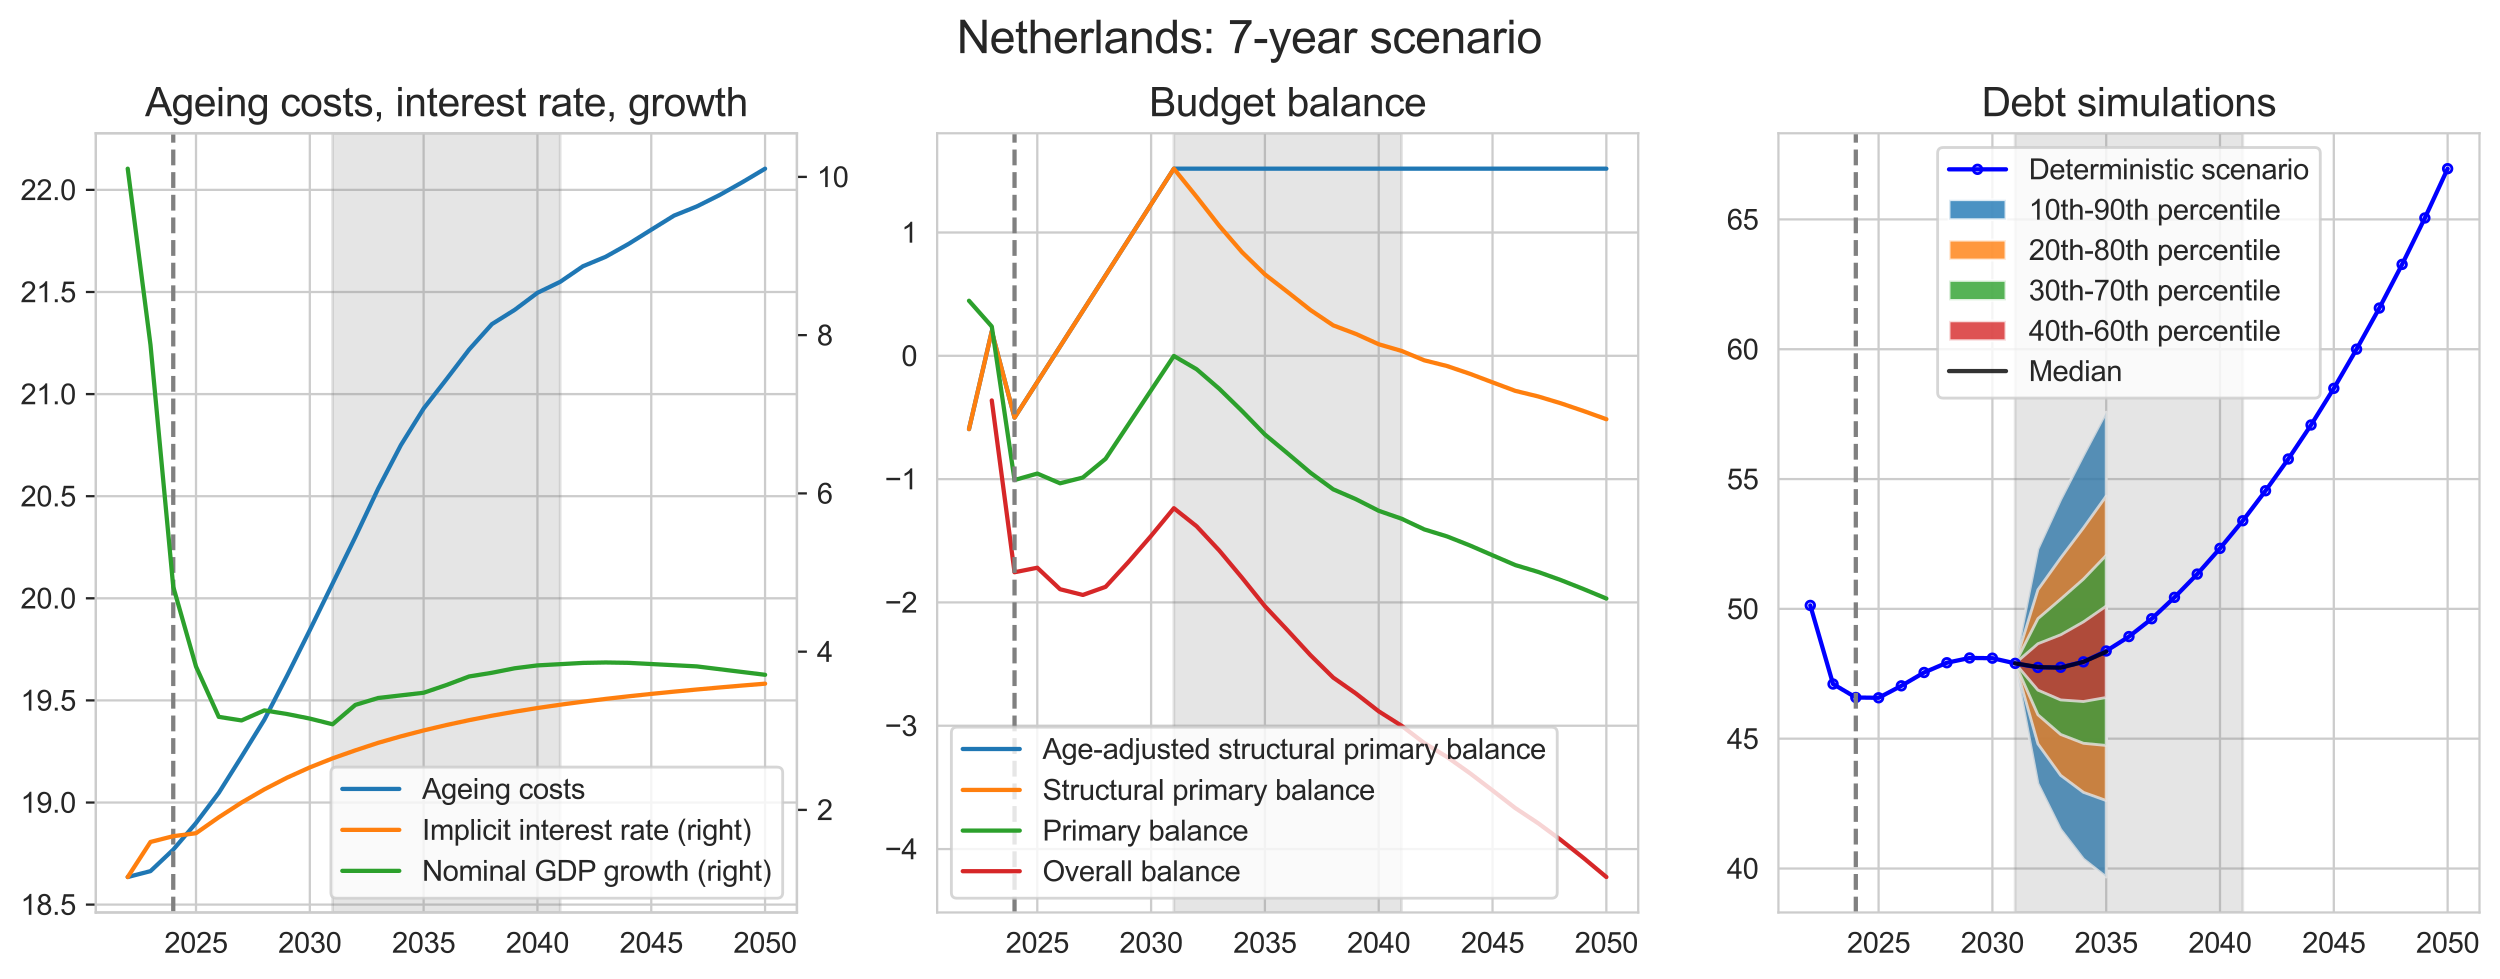 <?xml version="1.0" encoding="utf-8" standalone="no"?>
<!DOCTYPE svg PUBLIC "-//W3C//DTD SVG 1.1//EN"
  "http://www.w3.org/Graphics/SVG/1.1/DTD/svg11.dtd">
<svg xmlns:xlink="http://www.w3.org/1999/xlink" width="877.861pt" height="343.745pt" viewBox="0 0 877.861 343.745" xmlns="http://www.w3.org/2000/svg" version="1.1">
 <defs>
  <style type="text/css">*{stroke-linejoin: round; stroke-linecap: butt}</style>
 </defs>
 <g id="figure_1">
  <g id="patch_1">
   <path d="M 0 343.745 
L 877.861 343.745 
L 877.861 0 
L 0 0 
z
" style="fill: #ffffff"/>
  </g>
  <g id="axes_1">
   <g id="patch_2">
    <path d="M 33.661 320.4 
L 279.837 320.4 
L 279.837 46.8 
L 33.661 46.8 
z
" style="fill: #ffffff"/>
   </g>
   <g id="matplotlib.axis_1">
    <g id="xtick_1">
     <g id="line2d_1">
      <path d="M 68.829 320.4 
L 68.829 46.8 
" clip-path="url(#pdbbc39e36c)" style="fill: none; stroke: #cccccc; stroke-width: 0.8; stroke-linecap: round"/>
     </g>
     <g id="text_1">
      <!-- 2025 -->
      <g style="fill: #262626" transform="translate(57.707 334.558) scale(0.1 -0.1)">
       <defs>
        <path id="ArialMT-32" d="M 3222 541 
L 3222 0 
L 194 0 
Q 188 203 259 391 
Q 375 700 629 1000 
Q 884 1300 1366 1694 
Q 2113 2306 2375 2664 
Q 2638 3022 2638 3341 
Q 2638 3675 2398 3904 
Q 2159 4134 1775 4134 
Q 1369 4134 1125 3890 
Q 881 3647 878 3216 
L 300 3275 
Q 359 3922 746 4261 
Q 1134 4600 1788 4600 
Q 2447 4600 2831 4234 
Q 3216 3869 3216 3328 
Q 3216 3053 3103 2787 
Q 2991 2522 2730 2228 
Q 2469 1934 1863 1422 
Q 1356 997 1212 845 
Q 1069 694 975 541 
L 3222 541 
z
" transform="scale(0.016)"/>
        <path id="ArialMT-30" d="M 266 2259 
Q 266 3072 433 3567 
Q 600 4063 929 4331 
Q 1259 4600 1759 4600 
Q 2128 4600 2406 4451 
Q 2684 4303 2865 4023 
Q 3047 3744 3150 3342 
Q 3253 2941 3253 2259 
Q 3253 1453 3087 958 
Q 2922 463 2592 192 
Q 2263 -78 1759 -78 
Q 1097 -78 719 397 
Q 266 969 266 2259 
z
M 844 2259 
Q 844 1131 1108 757 
Q 1372 384 1759 384 
Q 2147 384 2411 759 
Q 2675 1134 2675 2259 
Q 2675 3391 2411 3762 
Q 2147 4134 1753 4134 
Q 1366 4134 1134 3806 
Q 844 3388 844 2259 
z
" transform="scale(0.016)"/>
        <path id="ArialMT-35" d="M 266 1200 
L 856 1250 
Q 922 819 1161 601 
Q 1400 384 1738 384 
Q 2144 384 2425 690 
Q 2706 997 2706 1503 
Q 2706 1984 2436 2262 
Q 2166 2541 1728 2541 
Q 1456 2541 1237 2417 
Q 1019 2294 894 2097 
L 366 2166 
L 809 4519 
L 3088 4519 
L 3088 3981 
L 1259 3981 
L 1013 2750 
Q 1425 3038 1878 3038 
Q 2478 3038 2890 2622 
Q 3303 2206 3303 1553 
Q 3303 931 2941 478 
Q 2500 -78 1738 -78 
Q 1113 -78 717 272 
Q 322 622 266 1200 
z
" transform="scale(0.016)"/>
       </defs>
       <use xlink:href="#ArialMT-32"/>
       <use xlink:href="#ArialMT-30" x="55.615"/>
       <use xlink:href="#ArialMT-32" x="111.23"/>
       <use xlink:href="#ArialMT-35" x="166.846"/>
      </g>
     </g>
    </g>
    <g id="xtick_2">
     <g id="line2d_2">
      <path d="M 108.793 320.4 
L 108.793 46.8 
" clip-path="url(#pdbbc39e36c)" style="fill: none; stroke: #cccccc; stroke-width: 0.8; stroke-linecap: round"/>
     </g>
     <g id="text_2">
      <!-- 2030 -->
      <g style="fill: #262626" transform="translate(97.671 334.558) scale(0.1 -0.1)">
       <defs>
        <path id="ArialMT-33" d="M 269 1209 
L 831 1284 
Q 928 806 1161 595 
Q 1394 384 1728 384 
Q 2125 384 2398 659 
Q 2672 934 2672 1341 
Q 2672 1728 2419 1979 
Q 2166 2231 1775 2231 
Q 1616 2231 1378 2169 
L 1441 2663 
Q 1497 2656 1531 2656 
Q 1891 2656 2178 2843 
Q 2466 3031 2466 3422 
Q 2466 3731 2256 3934 
Q 2047 4138 1716 4138 
Q 1388 4138 1169 3931 
Q 950 3725 888 3313 
L 325 3413 
Q 428 3978 793 4289 
Q 1159 4600 1703 4600 
Q 2078 4600 2393 4439 
Q 2709 4278 2876 4000 
Q 3044 3722 3044 3409 
Q 3044 3113 2884 2869 
Q 2725 2625 2413 2481 
Q 2819 2388 3044 2092 
Q 3269 1797 3269 1353 
Q 3269 753 2831 336 
Q 2394 -81 1725 -81 
Q 1122 -81 723 278 
Q 325 638 269 1209 
z
" transform="scale(0.016)"/>
       </defs>
       <use xlink:href="#ArialMT-32"/>
       <use xlink:href="#ArialMT-30" x="55.615"/>
       <use xlink:href="#ArialMT-33" x="111.23"/>
       <use xlink:href="#ArialMT-30" x="166.846"/>
      </g>
     </g>
    </g>
    <g id="xtick_3">
     <g id="line2d_3">
      <path d="M 148.756 320.4 
L 148.756 46.8 
" clip-path="url(#pdbbc39e36c)" style="fill: none; stroke: #cccccc; stroke-width: 0.8; stroke-linecap: round"/>
     </g>
     <g id="text_3">
      <!-- 2035 -->
      <g style="fill: #262626" transform="translate(137.635 334.558) scale(0.1 -0.1)">
       <use xlink:href="#ArialMT-32"/>
       <use xlink:href="#ArialMT-30" x="55.615"/>
       <use xlink:href="#ArialMT-33" x="111.23"/>
       <use xlink:href="#ArialMT-35" x="166.846"/>
      </g>
     </g>
    </g>
    <g id="xtick_4">
     <g id="line2d_4">
      <path d="M 188.72 320.4 
L 188.72 46.8 
" clip-path="url(#pdbbc39e36c)" style="fill: none; stroke: #cccccc; stroke-width: 0.8; stroke-linecap: round"/>
     </g>
     <g id="text_4">
      <!-- 2040 -->
      <g style="fill: #262626" transform="translate(177.598 334.558) scale(0.1 -0.1)">
       <defs>
        <path id="ArialMT-34" d="M 2069 0 
L 2069 1097 
L 81 1097 
L 81 1613 
L 2172 4581 
L 2631 4581 
L 2631 1613 
L 3250 1613 
L 3250 1097 
L 2631 1097 
L 2631 0 
L 2069 0 
z
M 2069 1613 
L 2069 3678 
L 634 1613 
L 2069 1613 
z
" transform="scale(0.016)"/>
       </defs>
       <use xlink:href="#ArialMT-32"/>
       <use xlink:href="#ArialMT-30" x="55.615"/>
       <use xlink:href="#ArialMT-34" x="111.23"/>
       <use xlink:href="#ArialMT-30" x="166.846"/>
      </g>
     </g>
    </g>
    <g id="xtick_5">
     <g id="line2d_5">
      <path d="M 228.684 320.4 
L 228.684 46.8 
" clip-path="url(#pdbbc39e36c)" style="fill: none; stroke: #cccccc; stroke-width: 0.8; stroke-linecap: round"/>
     </g>
     <g id="text_5">
      <!-- 2045 -->
      <g style="fill: #262626" transform="translate(217.562 334.558) scale(0.1 -0.1)">
       <use xlink:href="#ArialMT-32"/>
       <use xlink:href="#ArialMT-30" x="55.615"/>
       <use xlink:href="#ArialMT-34" x="111.23"/>
       <use xlink:href="#ArialMT-35" x="166.846"/>
      </g>
     </g>
    </g>
    <g id="xtick_6">
     <g id="line2d_6">
      <path d="M 268.648 320.4 
L 268.648 46.8 
" clip-path="url(#pdbbc39e36c)" style="fill: none; stroke: #cccccc; stroke-width: 0.8; stroke-linecap: round"/>
     </g>
     <g id="text_6">
      <!-- 2050 -->
      <g style="fill: #262626" transform="translate(257.526 334.558) scale(0.1 -0.1)">
       <use xlink:href="#ArialMT-32"/>
       <use xlink:href="#ArialMT-30" x="55.615"/>
       <use xlink:href="#ArialMT-35" x="111.23"/>
       <use xlink:href="#ArialMT-30" x="166.846"/>
      </g>
     </g>
    </g>
   </g>
   <g id="matplotlib.axis_2">
    <g id="ytick_1">
     <g id="line2d_7">
      <path d="M 33.661 317.651 
L 279.837 317.651 
" clip-path="url(#pdbbc39e36c)" style="fill: none; stroke: #cccccc; stroke-width: 0.8; stroke-linecap: round"/>
     </g>
     <g id="line2d_8">
      <defs>
       <path id="m363e958519" d="M 0 0 
L -3.5 0 
" style="stroke: #262626; stroke-width: 0.8"/>
      </defs>
      <g>
       <use xlink:href="#m363e958519" x="33.661" y="317.651" style="fill: #262626; stroke: #262626; stroke-width: 0.8"/>
      </g>
     </g>
     <g id="text_7">
      <!-- 18.5 -->
      <g style="fill: #262626" transform="translate(7.2 321.23) scale(0.1 -0.1)">
       <defs>
        <path id="ArialMT-31" d="M 2384 0 
L 1822 0 
L 1822 3584 
Q 1619 3391 1289 3197 
Q 959 3003 697 2906 
L 697 3450 
Q 1169 3672 1522 3987 
Q 1875 4303 2022 4600 
L 2384 4600 
L 2384 0 
z
" transform="scale(0.016)"/>
        <path id="ArialMT-38" d="M 1131 2484 
Q 781 2613 612 2850 
Q 444 3088 444 3419 
Q 444 3919 803 4259 
Q 1163 4600 1759 4600 
Q 2359 4600 2725 4251 
Q 3091 3903 3091 3403 
Q 3091 3084 2923 2848 
Q 2756 2613 2416 2484 
Q 2838 2347 3058 2040 
Q 3278 1734 3278 1309 
Q 3278 722 2862 322 
Q 2447 -78 1769 -78 
Q 1091 -78 675 323 
Q 259 725 259 1325 
Q 259 1772 486 2073 
Q 713 2375 1131 2484 
z
M 1019 3438 
Q 1019 3113 1228 2906 
Q 1438 2700 1772 2700 
Q 2097 2700 2305 2904 
Q 2513 3109 2513 3406 
Q 2513 3716 2298 3927 
Q 2084 4138 1766 4138 
Q 1444 4138 1231 3931 
Q 1019 3725 1019 3438 
z
M 838 1322 
Q 838 1081 952 856 
Q 1066 631 1291 507 
Q 1516 384 1775 384 
Q 2178 384 2440 643 
Q 2703 903 2703 1303 
Q 2703 1709 2433 1975 
Q 2163 2241 1756 2241 
Q 1359 2241 1098 1978 
Q 838 1716 838 1322 
z
" transform="scale(0.016)"/>
        <path id="ArialMT-2e" d="M 581 0 
L 581 641 
L 1222 641 
L 1222 0 
L 581 0 
z
" transform="scale(0.016)"/>
       </defs>
       <use xlink:href="#ArialMT-31"/>
       <use xlink:href="#ArialMT-38" x="55.615"/>
       <use xlink:href="#ArialMT-2e" x="111.23"/>
       <use xlink:href="#ArialMT-35" x="139.014"/>
      </g>
     </g>
    </g>
    <g id="ytick_2">
     <g id="line2d_9">
      <path d="M 33.661 281.798 
L 279.837 281.798 
" clip-path="url(#pdbbc39e36c)" style="fill: none; stroke: #cccccc; stroke-width: 0.8; stroke-linecap: round"/>
     </g>
     <g id="line2d_10">
      <g>
       <use xlink:href="#m363e958519" x="33.661" y="281.798" style="fill: #262626; stroke: #262626; stroke-width: 0.8"/>
      </g>
     </g>
     <g id="text_8">
      <!-- 19.0 -->
      <g style="fill: #262626" transform="translate(7.2 285.377) scale(0.1 -0.1)">
       <defs>
        <path id="ArialMT-39" d="M 350 1059 
L 891 1109 
Q 959 728 1153 556 
Q 1347 384 1650 384 
Q 1909 384 2104 503 
Q 2300 622 2425 820 
Q 2550 1019 2634 1356 
Q 2719 1694 2719 2044 
Q 2719 2081 2716 2156 
Q 2547 1888 2255 1720 
Q 1963 1553 1622 1553 
Q 1053 1553 659 1965 
Q 266 2378 266 3053 
Q 266 3750 677 4175 
Q 1088 4600 1706 4600 
Q 2153 4600 2523 4359 
Q 2894 4119 3086 3673 
Q 3278 3228 3278 2384 
Q 3278 1506 3087 986 
Q 2897 466 2520 194 
Q 2144 -78 1638 -78 
Q 1100 -78 759 220 
Q 419 519 350 1059 
z
M 2653 3081 
Q 2653 3566 2395 3850 
Q 2138 4134 1775 4134 
Q 1400 4134 1122 3828 
Q 844 3522 844 3034 
Q 844 2597 1108 2323 
Q 1372 2050 1759 2050 
Q 2150 2050 2401 2323 
Q 2653 2597 2653 3081 
z
" transform="scale(0.016)"/>
       </defs>
       <use xlink:href="#ArialMT-31"/>
       <use xlink:href="#ArialMT-39" x="55.615"/>
       <use xlink:href="#ArialMT-2e" x="111.23"/>
       <use xlink:href="#ArialMT-30" x="139.014"/>
      </g>
     </g>
    </g>
    <g id="ytick_3">
     <g id="line2d_11">
      <path d="M 33.661 245.944 
L 279.837 245.944 
" clip-path="url(#pdbbc39e36c)" style="fill: none; stroke: #cccccc; stroke-width: 0.8; stroke-linecap: round"/>
     </g>
     <g id="line2d_12">
      <g>
       <use xlink:href="#m363e958519" x="33.661" y="245.944" style="fill: #262626; stroke: #262626; stroke-width: 0.8"/>
      </g>
     </g>
     <g id="text_9">
      <!-- 19.5 -->
      <g style="fill: #262626" transform="translate(7.2 249.523) scale(0.1 -0.1)">
       <use xlink:href="#ArialMT-31"/>
       <use xlink:href="#ArialMT-39" x="55.615"/>
       <use xlink:href="#ArialMT-2e" x="111.23"/>
       <use xlink:href="#ArialMT-35" x="139.014"/>
      </g>
     </g>
    </g>
    <g id="ytick_4">
     <g id="line2d_13">
      <path d="M 33.661 210.091 
L 279.837 210.091 
" clip-path="url(#pdbbc39e36c)" style="fill: none; stroke: #cccccc; stroke-width: 0.8; stroke-linecap: round"/>
     </g>
     <g id="line2d_14">
      <g>
       <use xlink:href="#m363e958519" x="33.661" y="210.091" style="fill: #262626; stroke: #262626; stroke-width: 0.8"/>
      </g>
     </g>
     <g id="text_10">
      <!-- 20.0 -->
      <g style="fill: #262626" transform="translate(7.2 213.67) scale(0.1 -0.1)">
       <use xlink:href="#ArialMT-32"/>
       <use xlink:href="#ArialMT-30" x="55.615"/>
       <use xlink:href="#ArialMT-2e" x="111.23"/>
       <use xlink:href="#ArialMT-30" x="139.014"/>
      </g>
     </g>
    </g>
    <g id="ytick_5">
     <g id="line2d_15">
      <path d="M 33.661 174.238 
L 279.837 174.238 
" clip-path="url(#pdbbc39e36c)" style="fill: none; stroke: #cccccc; stroke-width: 0.8; stroke-linecap: round"/>
     </g>
     <g id="line2d_16">
      <g>
       <use xlink:href="#m363e958519" x="33.661" y="174.238" style="fill: #262626; stroke: #262626; stroke-width: 0.8"/>
      </g>
     </g>
     <g id="text_11">
      <!-- 20.5 -->
      <g style="fill: #262626" transform="translate(7.2 177.817) scale(0.1 -0.1)">
       <use xlink:href="#ArialMT-32"/>
       <use xlink:href="#ArialMT-30" x="55.615"/>
       <use xlink:href="#ArialMT-2e" x="111.23"/>
       <use xlink:href="#ArialMT-35" x="139.014"/>
      </g>
     </g>
    </g>
    <g id="ytick_6">
     <g id="line2d_17">
      <path d="M 33.661 138.384 
L 279.837 138.384 
" clip-path="url(#pdbbc39e36c)" style="fill: none; stroke: #cccccc; stroke-width: 0.8; stroke-linecap: round"/>
     </g>
     <g id="line2d_18">
      <g>
       <use xlink:href="#m363e958519" x="33.661" y="138.384" style="fill: #262626; stroke: #262626; stroke-width: 0.8"/>
      </g>
     </g>
     <g id="text_12">
      <!-- 21.0 -->
      <g style="fill: #262626" transform="translate(7.2 141.963) scale(0.1 -0.1)">
       <use xlink:href="#ArialMT-32"/>
       <use xlink:href="#ArialMT-31" x="55.615"/>
       <use xlink:href="#ArialMT-2e" x="111.23"/>
       <use xlink:href="#ArialMT-30" x="139.014"/>
      </g>
     </g>
    </g>
    <g id="ytick_7">
     <g id="line2d_19">
      <path d="M 33.661 102.531 
L 279.837 102.531 
" clip-path="url(#pdbbc39e36c)" style="fill: none; stroke: #cccccc; stroke-width: 0.8; stroke-linecap: round"/>
     </g>
     <g id="line2d_20">
      <g>
       <use xlink:href="#m363e958519" x="33.661" y="102.531" style="fill: #262626; stroke: #262626; stroke-width: 0.8"/>
      </g>
     </g>
     <g id="text_13">
      <!-- 21.5 -->
      <g style="fill: #262626" transform="translate(7.2 106.11) scale(0.1 -0.1)">
       <use xlink:href="#ArialMT-32"/>
       <use xlink:href="#ArialMT-31" x="55.615"/>
       <use xlink:href="#ArialMT-2e" x="111.23"/>
       <use xlink:href="#ArialMT-35" x="139.014"/>
      </g>
     </g>
    </g>
    <g id="ytick_8">
     <g id="line2d_21">
      <path d="M 33.661 66.677 
L 279.837 66.677 
" clip-path="url(#pdbbc39e36c)" style="fill: none; stroke: #cccccc; stroke-width: 0.8; stroke-linecap: round"/>
     </g>
     <g id="line2d_22">
      <g>
       <use xlink:href="#m363e958519" x="33.661" y="66.677" style="fill: #262626; stroke: #262626; stroke-width: 0.8"/>
      </g>
     </g>
     <g id="text_14">
      <!-- 22.0 -->
      <g style="fill: #262626" transform="translate(7.2 70.256) scale(0.1 -0.1)">
       <use xlink:href="#ArialMT-32"/>
       <use xlink:href="#ArialMT-32" x="55.615"/>
       <use xlink:href="#ArialMT-2e" x="111.23"/>
       <use xlink:href="#ArialMT-30" x="139.014"/>
      </g>
     </g>
    </g>
   </g>
   <g id="patch_3">
    <path d="M 116.785 320.4 
L 116.785 46.8 
L 196.713 46.8 
L 196.713 320.4 
z
" clip-path="url(#pdbbc39e36c)" style="fill: #808080; opacity: 0.2; stroke: #808080; stroke-linejoin: miter"/>
   </g>
   <g id="line2d_23">
    <path d="M 44.851 307.964 
L 52.844 305.89 
L 60.836 298.341 
L 68.829 288.984 
L 76.822 278.41 
L 84.814 265.696 
L 92.807 252.747 
L 100.8 237.287 
L 108.793 221.261 
L 116.785 204.919 
L 124.778 188.552 
L 132.771 171.62 
L 140.764 156.305 
L 148.756 143.452 
L 156.749 133.191 
L 164.742 122.729 
L 172.735 113.81 
L 180.727 108.806 
L 188.72 102.82 
L 196.713 98.958 
L 204.706 93.491 
L 212.698 90.158 
L 220.691 85.667 
L 228.684 80.667 
L 236.677 75.716 
L 244.669 72.489 
L 252.662 68.489 
L 260.655 63.991 
L 268.648 59.236 
" clip-path="url(#pdbbc39e36c)" style="fill: none; stroke: #1f77b4; stroke-width: 1.5; stroke-linecap: round"/>
   </g>
   <g id="line2d_24">
    <path d="M 60.836 320.4 
L 60.836 46.8 
" clip-path="url(#pdbbc39e36c)" style="fill: none; stroke-dasharray: 5.55,2.4; stroke-dashoffset: 0; stroke: #808080; stroke-width: 1.5"/>
   </g>
   <g id="patch_4">
    <path d="M 33.661 320.4 
L 33.661 46.8 
" style="fill: none; stroke: #cccccc; stroke-width: 0.8; stroke-linejoin: miter; stroke-linecap: square"/>
   </g>
   <g id="patch_5">
    <path d="M 279.837 320.4 
L 279.837 46.8 
" style="fill: none; stroke: #cccccc; stroke-width: 0.8; stroke-linejoin: miter; stroke-linecap: square"/>
   </g>
   <g id="patch_6">
    <path d="M 33.661 320.4 
L 279.837 320.4 
" style="fill: none; stroke: #cccccc; stroke-width: 0.8; stroke-linejoin: miter; stroke-linecap: square"/>
   </g>
   <g id="patch_7">
    <path d="M 33.661 46.8 
L 279.837 46.8 
" style="fill: none; stroke: #cccccc; stroke-width: 0.8; stroke-linejoin: miter; stroke-linecap: square"/>
   </g>
   <g id="text_15">
    <!-- Ageing costs, interest rate, growth -->
    <g style="fill: #262626" transform="translate(50.926 40.8) scale(0.14 -0.14)">
     <defs>
      <path id="ArialMT-41" d="M -9 0 
L 1750 4581 
L 2403 4581 
L 4278 0 
L 3588 0 
L 3053 1388 
L 1138 1388 
L 634 0 
L -9 0 
z
M 1313 1881 
L 2866 1881 
L 2388 3150 
Q 2169 3728 2063 4100 
Q 1975 3659 1816 3225 
L 1313 1881 
z
" transform="scale(0.016)"/>
      <path id="ArialMT-67" d="M 319 -275 
L 866 -356 
Q 900 -609 1056 -725 
Q 1266 -881 1628 -881 
Q 2019 -881 2231 -725 
Q 2444 -569 2519 -288 
Q 2563 -116 2559 434 
Q 2191 0 1641 0 
Q 956 0 581 494 
Q 206 988 206 1678 
Q 206 2153 378 2554 
Q 550 2956 876 3175 
Q 1203 3394 1644 3394 
Q 2231 3394 2613 2919 
L 2613 3319 
L 3131 3319 
L 3131 450 
Q 3131 -325 2973 -648 
Q 2816 -972 2473 -1159 
Q 2131 -1347 1631 -1347 
Q 1038 -1347 672 -1080 
Q 306 -813 319 -275 
z
M 784 1719 
Q 784 1066 1043 766 
Q 1303 466 1694 466 
Q 2081 466 2343 764 
Q 2606 1063 2606 1700 
Q 2606 2309 2336 2618 
Q 2066 2928 1684 2928 
Q 1309 2928 1046 2623 
Q 784 2319 784 1719 
z
" transform="scale(0.016)"/>
      <path id="ArialMT-65" d="M 2694 1069 
L 3275 997 
Q 3138 488 2766 206 
Q 2394 -75 1816 -75 
Q 1088 -75 661 373 
Q 234 822 234 1631 
Q 234 2469 665 2931 
Q 1097 3394 1784 3394 
Q 2450 3394 2872 2941 
Q 3294 2488 3294 1666 
Q 3294 1616 3291 1516 
L 816 1516 
Q 847 969 1125 678 
Q 1403 388 1819 388 
Q 2128 388 2347 550 
Q 2566 713 2694 1069 
z
M 847 1978 
L 2700 1978 
Q 2663 2397 2488 2606 
Q 2219 2931 1791 2931 
Q 1403 2931 1139 2672 
Q 875 2413 847 1978 
z
" transform="scale(0.016)"/>
      <path id="ArialMT-69" d="M 425 3934 
L 425 4581 
L 988 4581 
L 988 3934 
L 425 3934 
z
M 425 0 
L 425 3319 
L 988 3319 
L 988 0 
L 425 0 
z
" transform="scale(0.016)"/>
      <path id="ArialMT-6e" d="M 422 0 
L 422 3319 
L 928 3319 
L 928 2847 
Q 1294 3394 1984 3394 
Q 2284 3394 2536 3286 
Q 2788 3178 2913 3003 
Q 3038 2828 3088 2588 
Q 3119 2431 3119 2041 
L 3119 0 
L 2556 0 
L 2556 2019 
Q 2556 2363 2490 2533 
Q 2425 2703 2258 2804 
Q 2091 2906 1866 2906 
Q 1506 2906 1245 2678 
Q 984 2450 984 1813 
L 984 0 
L 422 0 
z
" transform="scale(0.016)"/>
      <path id="ArialMT-20" transform="scale(0.016)"/>
      <path id="ArialMT-63" d="M 2588 1216 
L 3141 1144 
Q 3050 572 2676 248 
Q 2303 -75 1759 -75 
Q 1078 -75 664 370 
Q 250 816 250 1647 
Q 250 2184 428 2587 
Q 606 2991 970 3192 
Q 1334 3394 1763 3394 
Q 2303 3394 2647 3120 
Q 2991 2847 3088 2344 
L 2541 2259 
Q 2463 2594 2264 2762 
Q 2066 2931 1784 2931 
Q 1359 2931 1093 2626 
Q 828 2322 828 1663 
Q 828 994 1084 691 
Q 1341 388 1753 388 
Q 2084 388 2306 591 
Q 2528 794 2588 1216 
z
" transform="scale(0.016)"/>
      <path id="ArialMT-6f" d="M 213 1659 
Q 213 2581 725 3025 
Q 1153 3394 1769 3394 
Q 2453 3394 2887 2945 
Q 3322 2497 3322 1706 
Q 3322 1066 3130 698 
Q 2938 331 2570 128 
Q 2203 -75 1769 -75 
Q 1072 -75 642 372 
Q 213 819 213 1659 
z
M 791 1659 
Q 791 1022 1069 705 
Q 1347 388 1769 388 
Q 2188 388 2466 706 
Q 2744 1025 2744 1678 
Q 2744 2294 2464 2611 
Q 2184 2928 1769 2928 
Q 1347 2928 1069 2612 
Q 791 2297 791 1659 
z
" transform="scale(0.016)"/>
      <path id="ArialMT-73" d="M 197 991 
L 753 1078 
Q 800 744 1014 566 
Q 1228 388 1613 388 
Q 2000 388 2187 545 
Q 2375 703 2375 916 
Q 2375 1106 2209 1216 
Q 2094 1291 1634 1406 
Q 1016 1563 777 1677 
Q 538 1791 414 1992 
Q 291 2194 291 2438 
Q 291 2659 392 2848 
Q 494 3038 669 3163 
Q 800 3259 1026 3326 
Q 1253 3394 1513 3394 
Q 1903 3394 2198 3281 
Q 2494 3169 2634 2976 
Q 2775 2784 2828 2463 
L 2278 2388 
Q 2241 2644 2061 2787 
Q 1881 2931 1553 2931 
Q 1166 2931 1000 2803 
Q 834 2675 834 2503 
Q 834 2394 903 2306 
Q 972 2216 1119 2156 
Q 1203 2125 1616 2013 
Q 2213 1853 2448 1751 
Q 2684 1650 2818 1456 
Q 2953 1263 2953 975 
Q 2953 694 2789 445 
Q 2625 197 2315 61 
Q 2006 -75 1616 -75 
Q 969 -75 630 194 
Q 291 463 197 991 
z
" transform="scale(0.016)"/>
      <path id="ArialMT-74" d="M 1650 503 
L 1731 6 
Q 1494 -44 1306 -44 
Q 1000 -44 831 53 
Q 663 150 594 308 
Q 525 466 525 972 
L 525 2881 
L 113 2881 
L 113 3319 
L 525 3319 
L 525 4141 
L 1084 4478 
L 1084 3319 
L 1650 3319 
L 1650 2881 
L 1084 2881 
L 1084 941 
Q 1084 700 1114 631 
Q 1144 563 1211 522 
Q 1278 481 1403 481 
Q 1497 481 1650 503 
z
" transform="scale(0.016)"/>
      <path id="ArialMT-2c" d="M 569 0 
L 569 641 
L 1209 641 
L 1209 0 
Q 1209 -353 1084 -570 
Q 959 -788 688 -906 
L 531 -666 
Q 709 -588 793 -436 
Q 878 -284 888 0 
L 569 0 
z
" transform="scale(0.016)"/>
      <path id="ArialMT-72" d="M 416 0 
L 416 3319 
L 922 3319 
L 922 2816 
Q 1116 3169 1280 3281 
Q 1444 3394 1641 3394 
Q 1925 3394 2219 3213 
L 2025 2691 
Q 1819 2813 1613 2813 
Q 1428 2813 1281 2702 
Q 1134 2591 1072 2394 
Q 978 2094 978 1738 
L 978 0 
L 416 0 
z
" transform="scale(0.016)"/>
      <path id="ArialMT-61" d="M 2588 409 
Q 2275 144 1986 34 
Q 1697 -75 1366 -75 
Q 819 -75 525 192 
Q 231 459 231 875 
Q 231 1119 342 1320 
Q 453 1522 633 1644 
Q 813 1766 1038 1828 
Q 1203 1872 1538 1913 
Q 2219 1994 2541 2106 
Q 2544 2222 2544 2253 
Q 2544 2597 2384 2738 
Q 2169 2928 1744 2928 
Q 1347 2928 1158 2789 
Q 969 2650 878 2297 
L 328 2372 
Q 403 2725 575 2942 
Q 747 3159 1072 3276 
Q 1397 3394 1825 3394 
Q 2250 3394 2515 3294 
Q 2781 3194 2906 3042 
Q 3031 2891 3081 2659 
Q 3109 2516 3109 2141 
L 3109 1391 
Q 3109 606 3145 398 
Q 3181 191 3288 0 
L 2700 0 
Q 2613 175 2588 409 
z
M 2541 1666 
Q 2234 1541 1622 1453 
Q 1275 1403 1131 1340 
Q 988 1278 909 1158 
Q 831 1038 831 891 
Q 831 666 1001 516 
Q 1172 366 1500 366 
Q 1825 366 2078 508 
Q 2331 650 2450 897 
Q 2541 1088 2541 1459 
L 2541 1666 
z
" transform="scale(0.016)"/>
      <path id="ArialMT-77" d="M 1034 0 
L 19 3319 
L 600 3319 
L 1128 1403 
L 1325 691 
Q 1338 744 1497 1375 
L 2025 3319 
L 2603 3319 
L 3100 1394 
L 3266 759 
L 3456 1400 
L 4025 3319 
L 4572 3319 
L 3534 0 
L 2950 0 
L 2422 1988 
L 2294 2553 
L 1622 0 
L 1034 0 
z
" transform="scale(0.016)"/>
      <path id="ArialMT-68" d="M 422 0 
L 422 4581 
L 984 4581 
L 984 2938 
Q 1378 3394 1978 3394 
Q 2347 3394 2619 3248 
Q 2891 3103 3008 2847 
Q 3125 2591 3125 2103 
L 3125 0 
L 2563 0 
L 2563 2103 
Q 2563 2525 2380 2717 
Q 2197 2909 1863 2909 
Q 1613 2909 1392 2779 
Q 1172 2650 1078 2428 
Q 984 2206 984 1816 
L 984 0 
L 422 0 
z
" transform="scale(0.016)"/>
     </defs>
     <use xlink:href="#ArialMT-41"/>
     <use xlink:href="#ArialMT-67" x="66.699"/>
     <use xlink:href="#ArialMT-65" x="122.314"/>
     <use xlink:href="#ArialMT-69" x="177.93"/>
     <use xlink:href="#ArialMT-6e" x="200.146"/>
     <use xlink:href="#ArialMT-67" x="255.762"/>
     <use xlink:href="#ArialMT-20" x="311.377"/>
     <use xlink:href="#ArialMT-63" x="339.16"/>
     <use xlink:href="#ArialMT-6f" x="389.16"/>
     <use xlink:href="#ArialMT-73" x="444.775"/>
     <use xlink:href="#ArialMT-74" x="494.775"/>
     <use xlink:href="#ArialMT-73" x="522.559"/>
     <use xlink:href="#ArialMT-2c" x="572.559"/>
     <use xlink:href="#ArialMT-20" x="600.342"/>
     <use xlink:href="#ArialMT-69" x="628.125"/>
     <use xlink:href="#ArialMT-6e" x="650.342"/>
     <use xlink:href="#ArialMT-74" x="705.957"/>
     <use xlink:href="#ArialMT-65" x="733.74"/>
     <use xlink:href="#ArialMT-72" x="789.355"/>
     <use xlink:href="#ArialMT-65" x="822.656"/>
     <use xlink:href="#ArialMT-73" x="878.271"/>
     <use xlink:href="#ArialMT-74" x="928.271"/>
     <use xlink:href="#ArialMT-20" x="956.055"/>
     <use xlink:href="#ArialMT-72" x="983.838"/>
     <use xlink:href="#ArialMT-61" x="1017.139"/>
     <use xlink:href="#ArialMT-74" x="1072.754"/>
     <use xlink:href="#ArialMT-65" x="1100.537"/>
     <use xlink:href="#ArialMT-2c" x="1156.152"/>
     <use xlink:href="#ArialMT-20" x="1183.936"/>
     <use xlink:href="#ArialMT-67" x="1211.719"/>
     <use xlink:href="#ArialMT-72" x="1267.334"/>
     <use xlink:href="#ArialMT-6f" x="1300.635"/>
     <use xlink:href="#ArialMT-77" x="1356.25"/>
     <use xlink:href="#ArialMT-74" x="1428.467"/>
     <use xlink:href="#ArialMT-68" x="1456.25"/>
    </g>
   </g>
   <g id="legend_1">
    <g id="patch_8">
     <path d="M 118.206 315.4 
L 272.837 315.4 
Q 274.837 315.4 274.837 313.4 
L 274.837 271.369 
Q 274.837 269.369 272.837 269.369 
L 118.206 269.369 
Q 116.206 269.369 116.206 271.369 
L 116.206 313.4 
Q 116.206 315.4 118.206 315.4 
z
" style="fill: #ffffff; opacity: 0.8; stroke: #cccccc; stroke-linejoin: miter"/>
    </g>
    <g id="line2d_25">
     <path d="M 120.206 277.027 
L 130.206 277.027 
L 140.206 277.027 
" style="fill: none; stroke: #1f77b4; stroke-width: 1.5; stroke-linecap: round"/>
    </g>
    <g id="text_16">
     <!-- Ageing costs -->
     <g style="fill: #262626" transform="translate(148.206 280.527) scale(0.1 -0.1)">
      <use xlink:href="#ArialMT-41"/>
      <use xlink:href="#ArialMT-67" x="66.699"/>
      <use xlink:href="#ArialMT-65" x="122.314"/>
      <use xlink:href="#ArialMT-69" x="177.93"/>
      <use xlink:href="#ArialMT-6e" x="200.146"/>
      <use xlink:href="#ArialMT-67" x="255.762"/>
      <use xlink:href="#ArialMT-20" x="311.377"/>
      <use xlink:href="#ArialMT-63" x="339.16"/>
      <use xlink:href="#ArialMT-6f" x="389.16"/>
      <use xlink:href="#ArialMT-73" x="444.775"/>
      <use xlink:href="#ArialMT-74" x="494.775"/>
      <use xlink:href="#ArialMT-73" x="522.559"/>
     </g>
    </g>
    <g id="line2d_26">
     <path d="M 120.206 291.411 
L 130.206 291.411 
L 140.206 291.411 
" style="fill: none; stroke: #ff7f0e; stroke-width: 1.5; stroke-linecap: round"/>
    </g>
    <g id="text_17">
     <!-- Implicit interest rate (right) -->
     <g style="fill: #262626" transform="translate(148.206 294.911) scale(0.1 -0.1)">
      <defs>
       <path id="ArialMT-49" d="M 597 0 
L 597 4581 
L 1203 4581 
L 1203 0 
L 597 0 
z
" transform="scale(0.016)"/>
       <path id="ArialMT-6d" d="M 422 0 
L 422 3319 
L 925 3319 
L 925 2853 
Q 1081 3097 1340 3245 
Q 1600 3394 1931 3394 
Q 2300 3394 2536 3241 
Q 2772 3088 2869 2813 
Q 3263 3394 3894 3394 
Q 4388 3394 4653 3120 
Q 4919 2847 4919 2278 
L 4919 0 
L 4359 0 
L 4359 2091 
Q 4359 2428 4304 2576 
Q 4250 2725 4106 2815 
Q 3963 2906 3769 2906 
Q 3419 2906 3187 2673 
Q 2956 2441 2956 1928 
L 2956 0 
L 2394 0 
L 2394 2156 
Q 2394 2531 2256 2718 
Q 2119 2906 1806 2906 
Q 1569 2906 1367 2781 
Q 1166 2656 1075 2415 
Q 984 2175 984 1722 
L 984 0 
L 422 0 
z
" transform="scale(0.016)"/>
       <path id="ArialMT-70" d="M 422 -1272 
L 422 3319 
L 934 3319 
L 934 2888 
Q 1116 3141 1344 3267 
Q 1572 3394 1897 3394 
Q 2322 3394 2647 3175 
Q 2972 2956 3137 2557 
Q 3303 2159 3303 1684 
Q 3303 1175 3120 767 
Q 2938 359 2589 142 
Q 2241 -75 1856 -75 
Q 1575 -75 1351 44 
Q 1128 163 984 344 
L 984 -1272 
L 422 -1272 
z
M 931 1641 
Q 931 1000 1190 694 
Q 1450 388 1819 388 
Q 2194 388 2461 705 
Q 2728 1022 2728 1688 
Q 2728 2322 2467 2637 
Q 2206 2953 1844 2953 
Q 1484 2953 1207 2617 
Q 931 2281 931 1641 
z
" transform="scale(0.016)"/>
       <path id="ArialMT-6c" d="M 409 0 
L 409 4581 
L 972 4581 
L 972 0 
L 409 0 
z
" transform="scale(0.016)"/>
       <path id="ArialMT-28" d="M 1497 -1347 
Q 1031 -759 709 28 
Q 388 816 388 1659 
Q 388 2403 628 3084 
Q 909 3875 1497 4659 
L 1900 4659 
Q 1522 4009 1400 3731 
Q 1209 3300 1100 2831 
Q 966 2247 966 1656 
Q 966 153 1900 -1347 
L 1497 -1347 
z
" transform="scale(0.016)"/>
       <path id="ArialMT-29" d="M 791 -1347 
L 388 -1347 
Q 1322 153 1322 1656 
Q 1322 2244 1188 2822 
Q 1081 3291 891 3722 
Q 769 4003 388 4659 
L 791 4659 
Q 1378 3875 1659 3084 
Q 1900 2403 1900 1659 
Q 1900 816 1576 28 
Q 1253 -759 791 -1347 
z
" transform="scale(0.016)"/>
      </defs>
      <use xlink:href="#ArialMT-49"/>
      <use xlink:href="#ArialMT-6d" x="27.783"/>
      <use xlink:href="#ArialMT-70" x="111.084"/>
      <use xlink:href="#ArialMT-6c" x="166.699"/>
      <use xlink:href="#ArialMT-69" x="188.916"/>
      <use xlink:href="#ArialMT-63" x="211.133"/>
      <use xlink:href="#ArialMT-69" x="261.133"/>
      <use xlink:href="#ArialMT-74" x="283.35"/>
      <use xlink:href="#ArialMT-20" x="311.133"/>
      <use xlink:href="#ArialMT-69" x="338.916"/>
      <use xlink:href="#ArialMT-6e" x="361.133"/>
      <use xlink:href="#ArialMT-74" x="416.748"/>
      <use xlink:href="#ArialMT-65" x="444.531"/>
      <use xlink:href="#ArialMT-72" x="500.146"/>
      <use xlink:href="#ArialMT-65" x="533.447"/>
      <use xlink:href="#ArialMT-73" x="589.062"/>
      <use xlink:href="#ArialMT-74" x="639.062"/>
      <use xlink:href="#ArialMT-20" x="666.846"/>
      <use xlink:href="#ArialMT-72" x="694.629"/>
      <use xlink:href="#ArialMT-61" x="727.93"/>
      <use xlink:href="#ArialMT-74" x="783.545"/>
      <use xlink:href="#ArialMT-65" x="811.328"/>
      <use xlink:href="#ArialMT-20" x="866.943"/>
      <use xlink:href="#ArialMT-28" x="894.727"/>
      <use xlink:href="#ArialMT-72" x="928.027"/>
      <use xlink:href="#ArialMT-69" x="961.328"/>
      <use xlink:href="#ArialMT-67" x="983.545"/>
      <use xlink:href="#ArialMT-68" x="1039.16"/>
      <use xlink:href="#ArialMT-74" x="1094.775"/>
      <use xlink:href="#ArialMT-29" x="1122.559"/>
     </g>
    </g>
    <g id="line2d_27">
     <path d="M 120.206 305.795 
L 130.206 305.795 
L 140.206 305.795 
" style="fill: none; stroke: #2ca02c; stroke-width: 1.5; stroke-linecap: round"/>
    </g>
    <g id="text_18">
     <!-- Nominal GDP growth (right) -->
     <g style="fill: #262626" transform="translate(148.206 309.295) scale(0.1 -0.1)">
      <defs>
       <path id="ArialMT-4e" d="M 488 0 
L 488 4581 
L 1109 4581 
L 3516 984 
L 3516 4581 
L 4097 4581 
L 4097 0 
L 3475 0 
L 1069 3600 
L 1069 0 
L 488 0 
z
" transform="scale(0.016)"/>
       <path id="ArialMT-47" d="M 2638 1797 
L 2638 2334 
L 4578 2338 
L 4578 638 
Q 4131 281 3656 101 
Q 3181 -78 2681 -78 
Q 2006 -78 1454 211 
Q 903 500 622 1047 
Q 341 1594 341 2269 
Q 341 2938 620 3517 
Q 900 4097 1425 4378 
Q 1950 4659 2634 4659 
Q 3131 4659 3532 4498 
Q 3934 4338 4162 4050 
Q 4391 3763 4509 3300 
L 3963 3150 
Q 3859 3500 3706 3700 
Q 3553 3900 3268 4020 
Q 2984 4141 2638 4141 
Q 2222 4141 1919 4014 
Q 1616 3888 1430 3681 
Q 1244 3475 1141 3228 
Q 966 2803 966 2306 
Q 966 1694 1177 1281 
Q 1388 869 1791 669 
Q 2194 469 2647 469 
Q 3041 469 3416 620 
Q 3791 772 3984 944 
L 3984 1797 
L 2638 1797 
z
" transform="scale(0.016)"/>
       <path id="ArialMT-44" d="M 494 0 
L 494 4581 
L 2072 4581 
Q 2606 4581 2888 4516 
Q 3281 4425 3559 4188 
Q 3922 3881 4101 3404 
Q 4281 2928 4281 2316 
Q 4281 1794 4159 1391 
Q 4038 988 3847 723 
Q 3656 459 3429 307 
Q 3203 156 2883 78 
Q 2563 0 2147 0 
L 494 0 
z
M 1100 541 
L 2078 541 
Q 2531 541 2789 625 
Q 3047 709 3200 863 
Q 3416 1078 3536 1442 
Q 3656 1806 3656 2325 
Q 3656 3044 3420 3430 
Q 3184 3816 2847 3947 
Q 2603 4041 2063 4041 
L 1100 4041 
L 1100 541 
z
" transform="scale(0.016)"/>
       <path id="ArialMT-50" d="M 494 0 
L 494 4581 
L 2222 4581 
Q 2678 4581 2919 4538 
Q 3256 4481 3484 4323 
Q 3713 4166 3852 3881 
Q 3991 3597 3991 3256 
Q 3991 2672 3619 2267 
Q 3247 1863 2275 1863 
L 1100 1863 
L 1100 0 
L 494 0 
z
M 1100 2403 
L 2284 2403 
Q 2872 2403 3119 2622 
Q 3366 2841 3366 3238 
Q 3366 3525 3220 3729 
Q 3075 3934 2838 4000 
Q 2684 4041 2272 4041 
L 1100 4041 
L 1100 2403 
z
" transform="scale(0.016)"/>
      </defs>
      <use xlink:href="#ArialMT-4e"/>
      <use xlink:href="#ArialMT-6f" x="72.217"/>
      <use xlink:href="#ArialMT-6d" x="127.832"/>
      <use xlink:href="#ArialMT-69" x="211.133"/>
      <use xlink:href="#ArialMT-6e" x="233.35"/>
      <use xlink:href="#ArialMT-61" x="288.965"/>
      <use xlink:href="#ArialMT-6c" x="344.58"/>
      <use xlink:href="#ArialMT-20" x="366.797"/>
      <use xlink:href="#ArialMT-47" x="394.58"/>
      <use xlink:href="#ArialMT-44" x="472.363"/>
      <use xlink:href="#ArialMT-50" x="544.58"/>
      <use xlink:href="#ArialMT-20" x="609.529"/>
      <use xlink:href="#ArialMT-67" x="637.312"/>
      <use xlink:href="#ArialMT-72" x="692.928"/>
      <use xlink:href="#ArialMT-6f" x="726.229"/>
      <use xlink:href="#ArialMT-77" x="781.844"/>
      <use xlink:href="#ArialMT-74" x="854.061"/>
      <use xlink:href="#ArialMT-68" x="881.844"/>
      <use xlink:href="#ArialMT-20" x="937.459"/>
      <use xlink:href="#ArialMT-28" x="965.242"/>
      <use xlink:href="#ArialMT-72" x="998.543"/>
      <use xlink:href="#ArialMT-69" x="1031.844"/>
      <use xlink:href="#ArialMT-67" x="1054.061"/>
      <use xlink:href="#ArialMT-68" x="1109.676"/>
      <use xlink:href="#ArialMT-74" x="1165.291"/>
      <use xlink:href="#ArialMT-29" x="1193.074"/>
     </g>
    </g>
   </g>
  </g>
  <g id="axes_2">
   <g id="patch_9">
    <path d="M 329.073 320.4 
L 575.249 320.4 
L 575.249 46.8 
L 329.073 46.8 
z
" style="fill: #ffffff"/>
   </g>
   <g id="matplotlib.axis_3">
    <g id="xtick_7">
     <g id="line2d_28">
      <path d="M 364.241 320.4 
L 364.241 46.8 
" clip-path="url(#p941b5847e8)" style="fill: none; stroke: #cccccc; stroke-width: 0.8; stroke-linecap: round"/>
     </g>
     <g id="text_19">
      <!-- 2025 -->
      <g style="fill: #262626" transform="translate(353.119 334.558) scale(0.1 -0.1)">
       <use xlink:href="#ArialMT-32"/>
       <use xlink:href="#ArialMT-30" x="55.615"/>
       <use xlink:href="#ArialMT-32" x="111.23"/>
       <use xlink:href="#ArialMT-35" x="166.846"/>
      </g>
     </g>
    </g>
    <g id="xtick_8">
     <g id="line2d_29">
      <path d="M 404.204 320.4 
L 404.204 46.8 
" clip-path="url(#p941b5847e8)" style="fill: none; stroke: #cccccc; stroke-width: 0.8; stroke-linecap: round"/>
     </g>
     <g id="text_20">
      <!-- 2030 -->
      <g style="fill: #262626" transform="translate(393.083 334.558) scale(0.1 -0.1)">
       <use xlink:href="#ArialMT-32"/>
       <use xlink:href="#ArialMT-30" x="55.615"/>
       <use xlink:href="#ArialMT-33" x="111.23"/>
       <use xlink:href="#ArialMT-30" x="166.846"/>
      </g>
     </g>
    </g>
    <g id="xtick_9">
     <g id="line2d_30">
      <path d="M 444.168 320.4 
L 444.168 46.8 
" clip-path="url(#p941b5847e8)" style="fill: none; stroke: #cccccc; stroke-width: 0.8; stroke-linecap: round"/>
     </g>
     <g id="text_21">
      <!-- 2035 -->
      <g style="fill: #262626" transform="translate(433.046 334.558) scale(0.1 -0.1)">
       <use xlink:href="#ArialMT-32"/>
       <use xlink:href="#ArialMT-30" x="55.615"/>
       <use xlink:href="#ArialMT-33" x="111.23"/>
       <use xlink:href="#ArialMT-35" x="166.846"/>
      </g>
     </g>
    </g>
    <g id="xtick_10">
     <g id="line2d_31">
      <path d="M 484.132 320.4 
L 484.132 46.8 
" clip-path="url(#p941b5847e8)" style="fill: none; stroke: #cccccc; stroke-width: 0.8; stroke-linecap: round"/>
     </g>
     <g id="text_22">
      <!-- 2040 -->
      <g style="fill: #262626" transform="translate(473.01 334.558) scale(0.1 -0.1)">
       <use xlink:href="#ArialMT-32"/>
       <use xlink:href="#ArialMT-30" x="55.615"/>
       <use xlink:href="#ArialMT-34" x="111.23"/>
       <use xlink:href="#ArialMT-30" x="166.846"/>
      </g>
     </g>
    </g>
    <g id="xtick_11">
     <g id="line2d_32">
      <path d="M 524.096 320.4 
L 524.096 46.8 
" clip-path="url(#p941b5847e8)" style="fill: none; stroke: #cccccc; stroke-width: 0.8; stroke-linecap: round"/>
     </g>
     <g id="text_23">
      <!-- 2045 -->
      <g style="fill: #262626" transform="translate(512.974 334.558) scale(0.1 -0.1)">
       <use xlink:href="#ArialMT-32"/>
       <use xlink:href="#ArialMT-30" x="55.615"/>
       <use xlink:href="#ArialMT-34" x="111.23"/>
       <use xlink:href="#ArialMT-35" x="166.846"/>
      </g>
     </g>
    </g>
    <g id="xtick_12">
     <g id="line2d_33">
      <path d="M 564.059 320.4 
L 564.059 46.8 
" clip-path="url(#p941b5847e8)" style="fill: none; stroke: #cccccc; stroke-width: 0.8; stroke-linecap: round"/>
     </g>
     <g id="text_24">
      <!-- 2050 -->
      <g style="fill: #262626" transform="translate(552.937 334.558) scale(0.1 -0.1)">
       <use xlink:href="#ArialMT-32"/>
       <use xlink:href="#ArialMT-30" x="55.615"/>
       <use xlink:href="#ArialMT-35" x="111.23"/>
       <use xlink:href="#ArialMT-30" x="166.846"/>
      </g>
     </g>
    </g>
   </g>
   <g id="matplotlib.axis_4">
    <g id="ytick_9">
     <g id="line2d_34">
      <path d="M 329.073 298.136 
L 575.249 298.136 
" clip-path="url(#p941b5847e8)" style="fill: none; stroke: #cccccc; stroke-width: 0.8; stroke-linecap: round"/>
     </g>
     <g id="text_25">
      <!-- −4 -->
      <g style="fill: #262626" transform="translate(310.671 301.715) scale(0.1 -0.1)">
       <defs>
        <path id="ArialMT-2212" d="M 3381 1997 
L 356 1997 
L 356 2522 
L 3381 2522 
L 3381 1997 
z
" transform="scale(0.016)"/>
       </defs>
       <use xlink:href="#ArialMT-2212"/>
       <use xlink:href="#ArialMT-34" x="58.398"/>
      </g>
     </g>
    </g>
    <g id="ytick_10">
     <g id="line2d_35">
      <path d="M 329.073 254.837 
L 575.249 254.837 
" clip-path="url(#p941b5847e8)" style="fill: none; stroke: #cccccc; stroke-width: 0.8; stroke-linecap: round"/>
     </g>
     <g id="text_26">
      <!-- −3 -->
      <g style="fill: #262626" transform="translate(310.671 258.416) scale(0.1 -0.1)">
       <use xlink:href="#ArialMT-2212"/>
       <use xlink:href="#ArialMT-33" x="58.398"/>
      </g>
     </g>
    </g>
    <g id="ytick_11">
     <g id="line2d_36">
      <path d="M 329.073 211.539 
L 575.249 211.539 
" clip-path="url(#p941b5847e8)" style="fill: none; stroke: #cccccc; stroke-width: 0.8; stroke-linecap: round"/>
     </g>
     <g id="text_27">
      <!-- −2 -->
      <g style="fill: #262626" transform="translate(310.671 215.118) scale(0.1 -0.1)">
       <use xlink:href="#ArialMT-2212"/>
       <use xlink:href="#ArialMT-32" x="58.398"/>
      </g>
     </g>
    </g>
    <g id="ytick_12">
     <g id="line2d_37">
      <path d="M 329.073 168.24 
L 575.249 168.24 
" clip-path="url(#p941b5847e8)" style="fill: none; stroke: #cccccc; stroke-width: 0.8; stroke-linecap: round"/>
     </g>
     <g id="text_28">
      <!-- −1 -->
      <g style="fill: #262626" transform="translate(310.671 171.819) scale(0.1 -0.1)">
       <use xlink:href="#ArialMT-2212"/>
       <use xlink:href="#ArialMT-31" x="58.398"/>
      </g>
     </g>
    </g>
    <g id="ytick_13">
     <g id="line2d_38">
      <path d="M 329.073 124.942 
L 575.249 124.942 
" clip-path="url(#p941b5847e8)" style="fill: none; stroke: #cccccc; stroke-width: 0.8; stroke-linecap: round"/>
     </g>
     <g id="text_29">
      <!-- 0 -->
      <g style="fill: #262626" transform="translate(316.512 128.521) scale(0.1 -0.1)">
       <use xlink:href="#ArialMT-30"/>
      </g>
     </g>
    </g>
    <g id="ytick_14">
     <g id="line2d_39">
      <path d="M 329.073 81.643 
L 575.249 81.643 
" clip-path="url(#p941b5847e8)" style="fill: none; stroke: #cccccc; stroke-width: 0.8; stroke-linecap: round"/>
     </g>
     <g id="text_30">
      <!-- 1 -->
      <g style="fill: #262626" transform="translate(316.512 85.222) scale(0.1 -0.1)">
       <use xlink:href="#ArialMT-31"/>
      </g>
     </g>
    </g>
   </g>
   <g id="patch_10">
    <path d="M 412.197 320.4 
L 412.197 46.8 
L 492.125 46.8 
L 492.125 320.4 
z
" clip-path="url(#p941b5847e8)" style="fill: #808080; opacity: 0.2; stroke: #808080; stroke-linejoin: miter"/>
   </g>
   <g id="line2d_40">
    <path d="M 340.263 150.67 
L 348.255 116.347 
L 356.248 146.643 
L 364.241 134.156 
L 372.234 121.67 
L 380.226 109.183 
L 388.219 96.696 
L 396.212 84.21 
L 404.204 71.723 
L 412.197 59.236 
L 420.19 59.236 
L 428.183 59.236 
L 436.175 59.236 
L 444.168 59.236 
L 452.161 59.236 
L 460.154 59.236 
L 468.146 59.236 
L 476.139 59.236 
L 484.132 59.236 
L 492.125 59.236 
L 500.117 59.236 
L 508.11 59.236 
L 516.103 59.236 
L 524.096 59.236 
L 532.088 59.236 
L 540.081 59.236 
L 548.074 59.236 
L 556.067 59.236 
L 564.059 59.236 
" clip-path="url(#p941b5847e8)" style="fill: none; stroke: #1f77b4; stroke-width: 1.5; stroke-linecap: round"/>
   </g>
   <g id="line2d_41">
    <path d="M 340.263 150.67 
L 348.255 116.347 
L 356.248 146.643 
L 364.241 134.156 
L 372.234 121.67 
L 380.226 109.183 
L 388.219 96.696 
L 396.212 84.21 
L 404.204 71.723 
L 412.197 59.236 
L 420.19 69.119 
L 428.183 79.343 
L 436.175 88.591 
L 444.168 96.351 
L 452.161 102.547 
L 460.154 108.865 
L 468.146 114.251 
L 476.139 117.272 
L 484.132 120.886 
L 492.125 123.218 
L 500.117 126.52 
L 508.11 128.532 
L 516.103 131.244 
L 524.096 134.263 
L 532.088 137.252 
L 540.081 139.201 
L 548.074 141.616 
L 556.067 144.333 
L 564.059 147.203 
" clip-path="url(#p941b5847e8)" style="fill: none; stroke: #ff7f0e; stroke-width: 1.5; stroke-linecap: round"/>
   </g>
   <g id="line2d_42">
    <path d="M 340.263 105.609 
L 348.255 114.642 
L 356.248 168.557 
L 364.241 166.29 
L 372.234 169.711 
L 380.226 167.682 
L 388.219 161.106 
L 396.212 149.069 
L 404.204 137.032 
L 412.197 124.995 
L 420.19 129.662 
L 428.183 136.558 
L 436.175 144.367 
L 444.168 152.578 
L 452.161 159.224 
L 460.154 165.991 
L 468.146 171.826 
L 476.139 175.298 
L 484.132 179.362 
L 492.125 182.143 
L 500.117 185.895 
L 508.11 188.357 
L 516.103 191.519 
L 524.096 194.987 
L 532.088 198.427 
L 540.081 200.825 
L 548.074 203.69 
L 556.067 206.856 
L 564.059 210.177 
" clip-path="url(#p941b5847e8)" style="fill: none; stroke: #2ca02c; stroke-width: 1.5; stroke-linecap: round"/>
   </g>
   <g id="line2d_43">
    <path d="M 348.255 140.621 
L 356.248 200.939 
L 364.241 199.356 
L 372.234 206.902 
L 380.226 208.917 
L 388.219 206.063 
L 396.212 197.374 
L 404.204 188.164 
L 412.197 178.458 
L 420.19 184.803 
L 428.183 193.364 
L 436.175 202.925 
L 444.168 212.878 
L 452.161 221.373 
L 460.154 230.055 
L 468.146 237.929 
L 476.139 243.537 
L 484.132 249.782 
L 492.125 254.834 
L 500.117 260.91 
L 508.11 265.802 
L 516.103 271.47 
L 524.096 277.561 
L 532.088 283.758 
L 540.081 289.055 
L 548.074 294.947 
L 556.067 301.293 
L 564.059 307.964 
" clip-path="url(#p941b5847e8)" style="fill: none; stroke: #d62728; stroke-width: 1.5; stroke-linecap: round"/>
   </g>
   <g id="line2d_44">
    <path d="M 356.248 320.4 
L 356.248 46.8 
" clip-path="url(#p941b5847e8)" style="fill: none; stroke-dasharray: 5.55,2.4; stroke-dashoffset: 0; stroke: #808080; stroke-width: 1.5"/>
   </g>
   <g id="patch_11">
    <path d="M 329.073 320.4 
L 329.073 46.8 
" style="fill: none; stroke: #cccccc; stroke-width: 0.8; stroke-linejoin: miter; stroke-linecap: square"/>
   </g>
   <g id="patch_12">
    <path d="M 575.249 320.4 
L 575.249 46.8 
" style="fill: none; stroke: #cccccc; stroke-width: 0.8; stroke-linejoin: miter; stroke-linecap: square"/>
   </g>
   <g id="patch_13">
    <path d="M 329.073 320.4 
L 575.249 320.4 
" style="fill: none; stroke: #cccccc; stroke-width: 0.8; stroke-linejoin: miter; stroke-linecap: square"/>
   </g>
   <g id="patch_14">
    <path d="M 329.073 46.8 
L 575.249 46.8 
" style="fill: none; stroke: #cccccc; stroke-width: 0.8; stroke-linejoin: miter; stroke-linecap: square"/>
   </g>
   <g id="text_31">
    <!-- Budget balance -->
    <g style="fill: #262626" transform="translate(403.513 40.8) scale(0.14 -0.14)">
     <defs>
      <path id="ArialMT-42" d="M 469 0 
L 469 4581 
L 2188 4581 
Q 2713 4581 3030 4442 
Q 3347 4303 3526 4014 
Q 3706 3725 3706 3409 
Q 3706 3116 3547 2856 
Q 3388 2597 3066 2438 
Q 3481 2316 3704 2022 
Q 3928 1728 3928 1328 
Q 3928 1006 3792 729 
Q 3656 453 3456 303 
Q 3256 153 2954 76 
Q 2653 0 2216 0 
L 469 0 
z
M 1075 2656 
L 2066 2656 
Q 2469 2656 2644 2709 
Q 2875 2778 2992 2937 
Q 3109 3097 3109 3338 
Q 3109 3566 3000 3739 
Q 2891 3913 2687 3977 
Q 2484 4041 1991 4041 
L 1075 4041 
L 1075 2656 
z
M 1075 541 
L 2216 541 
Q 2509 541 2628 563 
Q 2838 600 2978 687 
Q 3119 775 3209 942 
Q 3300 1109 3300 1328 
Q 3300 1584 3169 1773 
Q 3038 1963 2805 2039 
Q 2572 2116 2134 2116 
L 1075 2116 
L 1075 541 
z
" transform="scale(0.016)"/>
      <path id="ArialMT-75" d="M 2597 0 
L 2597 488 
Q 2209 -75 1544 -75 
Q 1250 -75 995 37 
Q 741 150 617 320 
Q 494 491 444 738 
Q 409 903 409 1263 
L 409 3319 
L 972 3319 
L 972 1478 
Q 972 1038 1006 884 
Q 1059 663 1231 536 
Q 1403 409 1656 409 
Q 1909 409 2131 539 
Q 2353 669 2445 892 
Q 2538 1116 2538 1541 
L 2538 3319 
L 3100 3319 
L 3100 0 
L 2597 0 
z
" transform="scale(0.016)"/>
      <path id="ArialMT-64" d="M 2575 0 
L 2575 419 
Q 2259 -75 1647 -75 
Q 1250 -75 917 144 
Q 584 363 401 755 
Q 219 1147 219 1656 
Q 219 2153 384 2558 
Q 550 2963 881 3178 
Q 1213 3394 1622 3394 
Q 1922 3394 2156 3267 
Q 2391 3141 2538 2938 
L 2538 4581 
L 3097 4581 
L 3097 0 
L 2575 0 
z
M 797 1656 
Q 797 1019 1065 703 
Q 1334 388 1700 388 
Q 2069 388 2326 689 
Q 2584 991 2584 1609 
Q 2584 2291 2321 2609 
Q 2059 2928 1675 2928 
Q 1300 2928 1048 2622 
Q 797 2316 797 1656 
z
" transform="scale(0.016)"/>
      <path id="ArialMT-62" d="M 941 0 
L 419 0 
L 419 4581 
L 981 4581 
L 981 2947 
Q 1338 3394 1891 3394 
Q 2197 3394 2470 3270 
Q 2744 3147 2920 2923 
Q 3097 2700 3197 2384 
Q 3297 2069 3297 1709 
Q 3297 856 2875 390 
Q 2453 -75 1863 -75 
Q 1275 -75 941 416 
L 941 0 
z
M 934 1684 
Q 934 1088 1097 822 
Q 1363 388 1816 388 
Q 2184 388 2453 708 
Q 2722 1028 2722 1663 
Q 2722 2313 2464 2622 
Q 2206 2931 1841 2931 
Q 1472 2931 1203 2611 
Q 934 2291 934 1684 
z
" transform="scale(0.016)"/>
     </defs>
     <use xlink:href="#ArialMT-42"/>
     <use xlink:href="#ArialMT-75" x="66.699"/>
     <use xlink:href="#ArialMT-64" x="122.314"/>
     <use xlink:href="#ArialMT-67" x="177.93"/>
     <use xlink:href="#ArialMT-65" x="233.545"/>
     <use xlink:href="#ArialMT-74" x="289.16"/>
     <use xlink:href="#ArialMT-20" x="316.943"/>
     <use xlink:href="#ArialMT-62" x="344.727"/>
     <use xlink:href="#ArialMT-61" x="400.342"/>
     <use xlink:href="#ArialMT-6c" x="455.957"/>
     <use xlink:href="#ArialMT-61" x="478.174"/>
     <use xlink:href="#ArialMT-6e" x="533.789"/>
     <use xlink:href="#ArialMT-63" x="589.404"/>
     <use xlink:href="#ArialMT-65" x="639.404"/>
    </g>
   </g>
   <g id="legend_2">
    <g id="patch_15">
     <path d="M 336.073 315.4 
L 544.813 315.4 
Q 546.813 315.4 546.813 313.4 
L 546.813 257.345 
Q 546.813 255.345 544.813 255.345 
L 336.073 255.345 
Q 334.073 255.345 334.073 257.345 
L 334.073 313.4 
Q 334.073 315.4 336.073 315.4 
z
" style="fill: #ffffff; opacity: 0.8; stroke: #cccccc; stroke-linejoin: miter"/>
    </g>
    <g id="line2d_45">
     <path d="M 338.073 263.003 
L 348.073 263.003 
L 358.073 263.003 
" style="fill: none; stroke: #1f77b4; stroke-width: 1.5; stroke-linecap: round"/>
    </g>
    <g id="text_32">
     <!-- Age-adjusted structural primary balance -->
     <g style="fill: #262626" transform="translate(366.073 266.503) scale(0.1 -0.1)">
      <defs>
       <path id="ArialMT-2d" d="M 203 1375 
L 203 1941 
L 1931 1941 
L 1931 1375 
L 203 1375 
z
" transform="scale(0.016)"/>
       <path id="ArialMT-6a" d="M 419 3928 
L 419 4581 
L 981 4581 
L 981 3928 
L 419 3928 
z
M -294 -1288 
L -188 -809 
Q -19 -853 78 -853 
Q 250 -853 334 -739 
Q 419 -625 419 -169 
L 419 3319 
L 981 3319 
L 981 -181 
Q 981 -794 822 -1034 
Q 619 -1347 147 -1347 
Q -81 -1347 -294 -1288 
z
" transform="scale(0.016)"/>
       <path id="ArialMT-79" d="M 397 -1278 
L 334 -750 
Q 519 -800 656 -800 
Q 844 -800 956 -737 
Q 1069 -675 1141 -563 
Q 1194 -478 1313 -144 
Q 1328 -97 1363 -6 
L 103 3319 
L 709 3319 
L 1400 1397 
Q 1534 1031 1641 628 
Q 1738 1016 1872 1384 
L 2581 3319 
L 3144 3319 
L 1881 -56 
Q 1678 -603 1566 -809 
Q 1416 -1088 1222 -1217 
Q 1028 -1347 759 -1347 
Q 597 -1347 397 -1278 
z
" transform="scale(0.016)"/>
      </defs>
      <use xlink:href="#ArialMT-41"/>
      <use xlink:href="#ArialMT-67" x="66.699"/>
      <use xlink:href="#ArialMT-65" x="122.314"/>
      <use xlink:href="#ArialMT-2d" x="177.93"/>
      <use xlink:href="#ArialMT-61" x="211.23"/>
      <use xlink:href="#ArialMT-64" x="266.846"/>
      <use xlink:href="#ArialMT-6a" x="322.461"/>
      <use xlink:href="#ArialMT-75" x="344.678"/>
      <use xlink:href="#ArialMT-73" x="400.293"/>
      <use xlink:href="#ArialMT-74" x="450.293"/>
      <use xlink:href="#ArialMT-65" x="478.076"/>
      <use xlink:href="#ArialMT-64" x="533.691"/>
      <use xlink:href="#ArialMT-20" x="589.307"/>
      <use xlink:href="#ArialMT-73" x="617.09"/>
      <use xlink:href="#ArialMT-74" x="667.09"/>
      <use xlink:href="#ArialMT-72" x="694.873"/>
      <use xlink:href="#ArialMT-75" x="728.174"/>
      <use xlink:href="#ArialMT-63" x="783.789"/>
      <use xlink:href="#ArialMT-74" x="833.789"/>
      <use xlink:href="#ArialMT-75" x="861.572"/>
      <use xlink:href="#ArialMT-72" x="917.188"/>
      <use xlink:href="#ArialMT-61" x="950.488"/>
      <use xlink:href="#ArialMT-6c" x="1006.104"/>
      <use xlink:href="#ArialMT-20" x="1028.32"/>
      <use xlink:href="#ArialMT-70" x="1056.104"/>
      <use xlink:href="#ArialMT-72" x="1111.719"/>
      <use xlink:href="#ArialMT-69" x="1145.02"/>
      <use xlink:href="#ArialMT-6d" x="1167.236"/>
      <use xlink:href="#ArialMT-61" x="1250.537"/>
      <use xlink:href="#ArialMT-72" x="1306.152"/>
      <use xlink:href="#ArialMT-79" x="1339.453"/>
      <use xlink:href="#ArialMT-20" x="1389.453"/>
      <use xlink:href="#ArialMT-62" x="1417.236"/>
      <use xlink:href="#ArialMT-61" x="1472.852"/>
      <use xlink:href="#ArialMT-6c" x="1528.467"/>
      <use xlink:href="#ArialMT-61" x="1550.684"/>
      <use xlink:href="#ArialMT-6e" x="1606.299"/>
      <use xlink:href="#ArialMT-63" x="1661.914"/>
      <use xlink:href="#ArialMT-65" x="1711.914"/>
     </g>
    </g>
    <g id="line2d_46">
     <path d="M 338.073 277.387 
L 348.073 277.387 
L 358.073 277.387 
" style="fill: none; stroke: #ff7f0e; stroke-width: 1.5; stroke-linecap: round"/>
    </g>
    <g id="text_33">
     <!-- Structural primary balance -->
     <g style="fill: #262626" transform="translate(366.073 280.887) scale(0.1 -0.1)">
      <defs>
       <path id="ArialMT-53" d="M 288 1472 
L 859 1522 
Q 900 1178 1048 958 
Q 1197 738 1509 602 
Q 1822 466 2213 466 
Q 2559 466 2825 569 
Q 3091 672 3220 851 
Q 3350 1031 3350 1244 
Q 3350 1459 3225 1620 
Q 3100 1781 2813 1891 
Q 2628 1963 1997 2114 
Q 1366 2266 1113 2400 
Q 784 2572 623 2826 
Q 463 3081 463 3397 
Q 463 3744 659 4045 
Q 856 4347 1234 4503 
Q 1613 4659 2075 4659 
Q 2584 4659 2973 4495 
Q 3363 4331 3572 4012 
Q 3781 3694 3797 3291 
L 3216 3247 
Q 3169 3681 2898 3903 
Q 2628 4125 2100 4125 
Q 1550 4125 1298 3923 
Q 1047 3722 1047 3438 
Q 1047 3191 1225 3031 
Q 1400 2872 2139 2705 
Q 2878 2538 3153 2413 
Q 3553 2228 3743 1945 
Q 3934 1663 3934 1294 
Q 3934 928 3725 604 
Q 3516 281 3123 101 
Q 2731 -78 2241 -78 
Q 1619 -78 1198 103 
Q 778 284 539 648 
Q 300 1013 288 1472 
z
" transform="scale(0.016)"/>
      </defs>
      <use xlink:href="#ArialMT-53"/>
      <use xlink:href="#ArialMT-74" x="66.699"/>
      <use xlink:href="#ArialMT-72" x="94.482"/>
      <use xlink:href="#ArialMT-75" x="127.783"/>
      <use xlink:href="#ArialMT-63" x="183.398"/>
      <use xlink:href="#ArialMT-74" x="233.398"/>
      <use xlink:href="#ArialMT-75" x="261.182"/>
      <use xlink:href="#ArialMT-72" x="316.797"/>
      <use xlink:href="#ArialMT-61" x="350.098"/>
      <use xlink:href="#ArialMT-6c" x="405.713"/>
      <use xlink:href="#ArialMT-20" x="427.93"/>
      <use xlink:href="#ArialMT-70" x="455.713"/>
      <use xlink:href="#ArialMT-72" x="511.328"/>
      <use xlink:href="#ArialMT-69" x="544.629"/>
      <use xlink:href="#ArialMT-6d" x="566.846"/>
      <use xlink:href="#ArialMT-61" x="650.146"/>
      <use xlink:href="#ArialMT-72" x="705.762"/>
      <use xlink:href="#ArialMT-79" x="739.062"/>
      <use xlink:href="#ArialMT-20" x="789.062"/>
      <use xlink:href="#ArialMT-62" x="816.846"/>
      <use xlink:href="#ArialMT-61" x="872.461"/>
      <use xlink:href="#ArialMT-6c" x="928.076"/>
      <use xlink:href="#ArialMT-61" x="950.293"/>
      <use xlink:href="#ArialMT-6e" x="1005.908"/>
      <use xlink:href="#ArialMT-63" x="1061.523"/>
      <use xlink:href="#ArialMT-65" x="1111.523"/>
     </g>
    </g>
    <g id="line2d_47">
     <path d="M 338.073 291.65 
L 348.073 291.65 
L 358.073 291.65 
" style="fill: none; stroke: #2ca02c; stroke-width: 1.5; stroke-linecap: round"/>
    </g>
    <g id="text_34">
     <!-- Primary balance -->
     <g style="fill: #262626" transform="translate(366.073 295.15) scale(0.1 -0.1)">
      <use xlink:href="#ArialMT-50"/>
      <use xlink:href="#ArialMT-72" x="66.699"/>
      <use xlink:href="#ArialMT-69" x="100"/>
      <use xlink:href="#ArialMT-6d" x="122.217"/>
      <use xlink:href="#ArialMT-61" x="205.518"/>
      <use xlink:href="#ArialMT-72" x="261.133"/>
      <use xlink:href="#ArialMT-79" x="294.434"/>
      <use xlink:href="#ArialMT-20" x="344.434"/>
      <use xlink:href="#ArialMT-62" x="372.217"/>
      <use xlink:href="#ArialMT-61" x="427.832"/>
      <use xlink:href="#ArialMT-6c" x="483.447"/>
      <use xlink:href="#ArialMT-61" x="505.664"/>
      <use xlink:href="#ArialMT-6e" x="561.279"/>
      <use xlink:href="#ArialMT-63" x="616.895"/>
      <use xlink:href="#ArialMT-65" x="666.895"/>
     </g>
    </g>
    <g id="line2d_48">
     <path d="M 338.073 305.913 
L 348.073 305.913 
L 358.073 305.913 
" style="fill: none; stroke: #d62728; stroke-width: 1.5; stroke-linecap: round"/>
    </g>
    <g id="text_35">
     <!-- Overall balance -->
     <g style="fill: #262626" transform="translate(366.073 309.413) scale(0.1 -0.1)">
      <defs>
       <path id="ArialMT-4f" d="M 309 2231 
Q 309 3372 921 4017 
Q 1534 4663 2503 4663 
Q 3138 4663 3647 4359 
Q 4156 4056 4423 3514 
Q 4691 2972 4691 2284 
Q 4691 1588 4409 1038 
Q 4128 488 3612 205 
Q 3097 -78 2500 -78 
Q 1853 -78 1343 234 
Q 834 547 571 1087 
Q 309 1628 309 2231 
z
M 934 2222 
Q 934 1394 1379 917 
Q 1825 441 2497 441 
Q 3181 441 3623 922 
Q 4066 1403 4066 2288 
Q 4066 2847 3877 3264 
Q 3688 3681 3323 3911 
Q 2959 4141 2506 4141 
Q 1863 4141 1398 3698 
Q 934 3256 934 2222 
z
" transform="scale(0.016)"/>
       <path id="ArialMT-76" d="M 1344 0 
L 81 3319 
L 675 3319 
L 1388 1331 
Q 1503 1009 1600 663 
Q 1675 925 1809 1294 
L 2547 3319 
L 3125 3319 
L 1869 0 
L 1344 0 
z
" transform="scale(0.016)"/>
      </defs>
      <use xlink:href="#ArialMT-4f"/>
      <use xlink:href="#ArialMT-76" x="77.783"/>
      <use xlink:href="#ArialMT-65" x="127.783"/>
      <use xlink:href="#ArialMT-72" x="183.398"/>
      <use xlink:href="#ArialMT-61" x="216.699"/>
      <use xlink:href="#ArialMT-6c" x="272.314"/>
      <use xlink:href="#ArialMT-6c" x="294.531"/>
      <use xlink:href="#ArialMT-20" x="316.748"/>
      <use xlink:href="#ArialMT-62" x="344.531"/>
      <use xlink:href="#ArialMT-61" x="400.146"/>
      <use xlink:href="#ArialMT-6c" x="455.762"/>
      <use xlink:href="#ArialMT-61" x="477.979"/>
      <use xlink:href="#ArialMT-6e" x="533.594"/>
      <use xlink:href="#ArialMT-63" x="589.209"/>
      <use xlink:href="#ArialMT-65" x="639.209"/>
     </g>
    </g>
   </g>
  </g>
  <g id="axes_3">
   <g id="patch_16">
    <path d="M 624.484 320.4 
L 870.661 320.4 
L 870.661 46.8 
L 624.484 46.8 
z
" style="fill: #ffffff"/>
   </g>
   <g id="matplotlib.axis_5">
    <g id="xtick_13">
     <g id="line2d_49">
      <path d="M 659.653 320.4 
L 659.653 46.8 
" clip-path="url(#p2437687c67)" style="fill: none; stroke: #cccccc; stroke-width: 0.8; stroke-linecap: round"/>
     </g>
     <g id="text_36">
      <!-- 2025 -->
      <g style="fill: #262626" transform="translate(648.531 334.558) scale(0.1 -0.1)">
       <use xlink:href="#ArialMT-32"/>
       <use xlink:href="#ArialMT-30" x="55.615"/>
       <use xlink:href="#ArialMT-32" x="111.23"/>
       <use xlink:href="#ArialMT-35" x="166.846"/>
      </g>
     </g>
    </g>
    <g id="xtick_14">
     <g id="line2d_50">
      <path d="M 699.616 320.4 
L 699.616 46.8 
" clip-path="url(#p2437687c67)" style="fill: none; stroke: #cccccc; stroke-width: 0.8; stroke-linecap: round"/>
     </g>
     <g id="text_37">
      <!-- 2030 -->
      <g style="fill: #262626" transform="translate(688.494 334.558) scale(0.1 -0.1)">
       <use xlink:href="#ArialMT-32"/>
       <use xlink:href="#ArialMT-30" x="55.615"/>
       <use xlink:href="#ArialMT-33" x="111.23"/>
       <use xlink:href="#ArialMT-30" x="166.846"/>
      </g>
     </g>
    </g>
    <g id="xtick_15">
     <g id="line2d_51">
      <path d="M 739.58 320.4 
L 739.58 46.8 
" clip-path="url(#p2437687c67)" style="fill: none; stroke: #cccccc; stroke-width: 0.8; stroke-linecap: round"/>
     </g>
     <g id="text_38">
      <!-- 2035 -->
      <g style="fill: #262626" transform="translate(728.458 334.558) scale(0.1 -0.1)">
       <use xlink:href="#ArialMT-32"/>
       <use xlink:href="#ArialMT-30" x="55.615"/>
       <use xlink:href="#ArialMT-33" x="111.23"/>
       <use xlink:href="#ArialMT-35" x="166.846"/>
      </g>
     </g>
    </g>
    <g id="xtick_16">
     <g id="line2d_52">
      <path d="M 779.544 320.4 
L 779.544 46.8 
" clip-path="url(#p2437687c67)" style="fill: none; stroke: #cccccc; stroke-width: 0.8; stroke-linecap: round"/>
     </g>
     <g id="text_39">
      <!-- 2040 -->
      <g style="fill: #262626" transform="translate(768.422 334.558) scale(0.1 -0.1)">
       <use xlink:href="#ArialMT-32"/>
       <use xlink:href="#ArialMT-30" x="55.615"/>
       <use xlink:href="#ArialMT-34" x="111.23"/>
       <use xlink:href="#ArialMT-30" x="166.846"/>
      </g>
     </g>
    </g>
    <g id="xtick_17">
     <g id="line2d_53">
      <path d="M 819.507 320.4 
L 819.507 46.8 
" clip-path="url(#p2437687c67)" style="fill: none; stroke: #cccccc; stroke-width: 0.8; stroke-linecap: round"/>
     </g>
     <g id="text_40">
      <!-- 2045 -->
      <g style="fill: #262626" transform="translate(808.386 334.558) scale(0.1 -0.1)">
       <use xlink:href="#ArialMT-32"/>
       <use xlink:href="#ArialMT-30" x="55.615"/>
       <use xlink:href="#ArialMT-34" x="111.23"/>
       <use xlink:href="#ArialMT-35" x="166.846"/>
      </g>
     </g>
    </g>
    <g id="xtick_18">
     <g id="line2d_54">
      <path d="M 859.471 320.4 
L 859.471 46.8 
" clip-path="url(#p2437687c67)" style="fill: none; stroke: #cccccc; stroke-width: 0.8; stroke-linecap: round"/>
     </g>
     <g id="text_41">
      <!-- 2050 -->
      <g style="fill: #262626" transform="translate(848.349 334.558) scale(0.1 -0.1)">
       <use xlink:href="#ArialMT-32"/>
       <use xlink:href="#ArialMT-30" x="55.615"/>
       <use xlink:href="#ArialMT-35" x="111.23"/>
       <use xlink:href="#ArialMT-30" x="166.846"/>
      </g>
     </g>
    </g>
   </g>
   <g id="matplotlib.axis_6">
    <g id="ytick_15">
     <g id="line2d_55">
      <path d="M 624.484 304.974 
L 870.661 304.974 
" clip-path="url(#p2437687c67)" style="fill: none; stroke: #cccccc; stroke-width: 0.8; stroke-linecap: round"/>
     </g>
     <g id="text_42">
      <!-- 40 -->
      <g style="fill: #262626" transform="translate(606.363 308.553) scale(0.1 -0.1)">
       <use xlink:href="#ArialMT-34"/>
       <use xlink:href="#ArialMT-30" x="55.615"/>
      </g>
     </g>
    </g>
    <g id="ytick_16">
     <g id="line2d_56">
      <path d="M 624.484 259.387 
L 870.661 259.387 
" clip-path="url(#p2437687c67)" style="fill: none; stroke: #cccccc; stroke-width: 0.8; stroke-linecap: round"/>
     </g>
     <g id="text_43">
      <!-- 45 -->
      <g style="fill: #262626" transform="translate(606.363 262.966) scale(0.1 -0.1)">
       <use xlink:href="#ArialMT-34"/>
       <use xlink:href="#ArialMT-35" x="55.615"/>
      </g>
     </g>
    </g>
    <g id="ytick_17">
     <g id="line2d_57">
      <path d="M 624.484 213.801 
L 870.661 213.801 
" clip-path="url(#p2437687c67)" style="fill: none; stroke: #cccccc; stroke-width: 0.8; stroke-linecap: round"/>
     </g>
     <g id="text_44">
      <!-- 50 -->
      <g style="fill: #262626" transform="translate(606.363 217.38) scale(0.1 -0.1)">
       <use xlink:href="#ArialMT-35"/>
       <use xlink:href="#ArialMT-30" x="55.615"/>
      </g>
     </g>
    </g>
    <g id="ytick_18">
     <g id="line2d_58">
      <path d="M 624.484 168.215 
L 870.661 168.215 
" clip-path="url(#p2437687c67)" style="fill: none; stroke: #cccccc; stroke-width: 0.8; stroke-linecap: round"/>
     </g>
     <g id="text_45">
      <!-- 55 -->
      <g style="fill: #262626" transform="translate(606.363 171.794) scale(0.1 -0.1)">
       <use xlink:href="#ArialMT-35"/>
       <use xlink:href="#ArialMT-35" x="55.615"/>
      </g>
     </g>
    </g>
    <g id="ytick_19">
     <g id="line2d_59">
      <path d="M 624.484 122.629 
L 870.661 122.629 
" clip-path="url(#p2437687c67)" style="fill: none; stroke: #cccccc; stroke-width: 0.8; stroke-linecap: round"/>
     </g>
     <g id="text_46">
      <!-- 60 -->
      <g style="fill: #262626" transform="translate(606.363 126.208) scale(0.1 -0.1)">
       <defs>
        <path id="ArialMT-36" d="M 3184 3459 
L 2625 3416 
Q 2550 3747 2413 3897 
Q 2184 4138 1850 4138 
Q 1581 4138 1378 3988 
Q 1113 3794 959 3422 
Q 806 3050 800 2363 
Q 1003 2672 1297 2822 
Q 1591 2972 1913 2972 
Q 2475 2972 2870 2558 
Q 3266 2144 3266 1488 
Q 3266 1056 3080 686 
Q 2894 316 2569 119 
Q 2244 -78 1831 -78 
Q 1128 -78 684 439 
Q 241 956 241 2144 
Q 241 3472 731 4075 
Q 1159 4600 1884 4600 
Q 2425 4600 2770 4297 
Q 3116 3994 3184 3459 
z
M 888 1484 
Q 888 1194 1011 928 
Q 1134 663 1356 523 
Q 1578 384 1822 384 
Q 2178 384 2434 671 
Q 2691 959 2691 1453 
Q 2691 1928 2437 2201 
Q 2184 2475 1800 2475 
Q 1419 2475 1153 2201 
Q 888 1928 888 1484 
z
" transform="scale(0.016)"/>
       </defs>
       <use xlink:href="#ArialMT-36"/>
       <use xlink:href="#ArialMT-30" x="55.615"/>
      </g>
     </g>
    </g>
    <g id="ytick_20">
     <g id="line2d_60">
      <path d="M 624.484 77.043 
L 870.661 77.043 
" clip-path="url(#p2437687c67)" style="fill: none; stroke: #cccccc; stroke-width: 0.8; stroke-linecap: round"/>
     </g>
     <g id="text_47">
      <!-- 65 -->
      <g style="fill: #262626" transform="translate(606.363 80.622) scale(0.1 -0.1)">
       <use xlink:href="#ArialMT-36"/>
       <use xlink:href="#ArialMT-35" x="55.615"/>
      </g>
     </g>
    </g>
   </g>
   <g id="PolyCollection_1">
    <defs>
     <path id="m8c8c3eee83" d="M 707.609 -110.807 
L 707.609 -110.807 
L 715.602 -68.579 
L 723.594 -52.471 
L 731.587 -42.08 
L 739.58 -35.782 
L 739.58 -199.002 
L 739.58 -199.002 
L 731.587 -183.878 
L 723.594 -168.345 
L 715.602 -150.985 
L 707.609 -110.807 
z
" style="stroke: #ffffff; stroke-opacity: 0.8"/>
    </defs>
    <g clip-path="url(#p2437687c67)">
     <use xlink:href="#m8c8c3eee83" x="0" y="343.745" style="fill: #1f77b4; fill-opacity: 0.8; stroke: #ffffff; stroke-opacity: 0.8"/>
    </g>
   </g>
   <g id="PolyCollection_2">
    <defs>
     <path id="me320f9128b" d="M 707.609 -110.807 
L 707.609 -110.807 
L 715.602 -82.541 
L 723.594 -71.481 
L 731.587 -65.519 
L 739.58 -62.637 
L 739.58 -169.56 
L 739.58 -169.56 
L 731.587 -158.391 
L 723.594 -147.818 
L 715.602 -136.651 
L 707.609 -110.807 
z
" style="stroke: #ffffff; stroke-opacity: 0.8"/>
    </defs>
    <g clip-path="url(#p2437687c67)">
     <use xlink:href="#me320f9128b" x="0" y="343.745" style="fill: #ff7f0e; fill-opacity: 0.8; stroke: #ffffff; stroke-opacity: 0.8"/>
    </g>
   </g>
   <g id="PolyCollection_3">
    <defs>
     <path id="md49c19a668" d="M 707.609 -110.807 
L 707.609 -110.807 
L 715.602 -92.769 
L 723.594 -85.847 
L 731.587 -82.747 
L 739.58 -81.985 
L 739.58 -148.73 
L 739.58 -148.73 
L 731.587 -140.389 
L 723.594 -133.361 
L 715.602 -126.504 
L 707.609 -110.807 
z
" style="stroke: #ffffff; stroke-opacity: 0.8"/>
    </defs>
    <g clip-path="url(#p2437687c67)">
     <use xlink:href="#md49c19a668" x="0" y="343.745" style="fill: #2ca02c; fill-opacity: 0.8; stroke: #ffffff; stroke-opacity: 0.8"/>
    </g>
   </g>
   <g id="PolyCollection_4">
    <defs>
     <path id="ma0440ce511" d="M 707.609 -110.807 
L 707.609 -110.807 
L 715.602 -101.419 
L 723.594 -97.971 
L 731.587 -97.414 
L 739.58 -98.824 
L 739.58 -130.914 
L 739.58 -130.914 
L 731.587 -125.38 
L 723.594 -120.838 
L 715.602 -117.702 
L 707.609 -110.807 
z
" style="stroke: #ffffff; stroke-opacity: 0.8"/>
    </defs>
    <g clip-path="url(#p2437687c67)">
     <use xlink:href="#ma0440ce511" x="0" y="343.745" style="fill: #d62728; fill-opacity: 0.8; stroke: #ffffff; stroke-opacity: 0.8"/>
    </g>
   </g>
   <g id="patch_17">
    <path d="M 707.609 320.4 
L 707.609 46.8 
L 787.536 46.8 
L 787.536 320.4 
z
" clip-path="url(#p2437687c67)" style="fill: #808080; opacity: 0.2; stroke: #808080; stroke-linejoin: miter"/>
   </g>
   <g id="line2d_61">
    <path d="M 635.674 212.59 
L 643.667 240.191 
L 651.66 244.927 
L 659.653 245.026 
L 667.645 240.822 
L 675.638 236.14 
L 683.631 232.716 
L 691.624 231.04 
L 699.616 231.117 
L 707.609 232.938 
L 715.602 234.372 
L 723.594 234.312 
L 731.587 232.4 
L 739.58 228.593 
L 747.573 223.529 
L 755.565 217.261 
L 763.558 209.755 
L 771.551 201.582 
L 779.544 192.551 
L 787.536 182.861 
L 795.529 172.323 
L 803.522 161.174 
L 811.515 149.226 
L 819.507 136.369 
L 827.5 122.611 
L 835.493 108.171 
L 843.486 92.839 
L 851.478 76.542 
L 859.471 59.236 
" clip-path="url(#p2437687c67)" style="fill: none; stroke: #0000ff; stroke-width: 1.5; stroke-linecap: round"/>
    <defs>
     <path id="md26f3e6454" d="M 0 1.5 
C 0.398 1.5 0.779 1.342 1.061 1.061 
C 1.342 0.779 1.5 0.398 1.5 0 
C 1.5 -0.398 1.342 -0.779 1.061 -1.061 
C 0.779 -1.342 0.398 -1.5 0 -1.5 
C -0.398 -1.5 -0.779 -1.342 -1.061 -1.061 
C -1.342 -0.779 -1.5 -0.398 -1.5 0 
C -1.5 0.398 -1.342 0.779 -1.061 1.061 
C -0.779 1.342 -0.398 1.5 0 1.5 
z
" style="stroke: #0000ff"/>
    </defs>
    <g clip-path="url(#p2437687c67)">
     <use xlink:href="#md26f3e6454" x="635.674" y="212.59" style="fill-opacity: 0; stroke: #0000ff"/>
     <use xlink:href="#md26f3e6454" x="643.667" y="240.191" style="fill-opacity: 0; stroke: #0000ff"/>
     <use xlink:href="#md26f3e6454" x="651.66" y="244.927" style="fill-opacity: 0; stroke: #0000ff"/>
     <use xlink:href="#md26f3e6454" x="659.653" y="245.026" style="fill-opacity: 0; stroke: #0000ff"/>
     <use xlink:href="#md26f3e6454" x="667.645" y="240.822" style="fill-opacity: 0; stroke: #0000ff"/>
     <use xlink:href="#md26f3e6454" x="675.638" y="236.14" style="fill-opacity: 0; stroke: #0000ff"/>
     <use xlink:href="#md26f3e6454" x="683.631" y="232.716" style="fill-opacity: 0; stroke: #0000ff"/>
     <use xlink:href="#md26f3e6454" x="691.624" y="231.04" style="fill-opacity: 0; stroke: #0000ff"/>
     <use xlink:href="#md26f3e6454" x="699.616" y="231.117" style="fill-opacity: 0; stroke: #0000ff"/>
     <use xlink:href="#md26f3e6454" x="707.609" y="232.938" style="fill-opacity: 0; stroke: #0000ff"/>
     <use xlink:href="#md26f3e6454" x="715.602" y="234.372" style="fill-opacity: 0; stroke: #0000ff"/>
     <use xlink:href="#md26f3e6454" x="723.594" y="234.312" style="fill-opacity: 0; stroke: #0000ff"/>
     <use xlink:href="#md26f3e6454" x="731.587" y="232.4" style="fill-opacity: 0; stroke: #0000ff"/>
     <use xlink:href="#md26f3e6454" x="739.58" y="228.593" style="fill-opacity: 0; stroke: #0000ff"/>
     <use xlink:href="#md26f3e6454" x="747.573" y="223.529" style="fill-opacity: 0; stroke: #0000ff"/>
     <use xlink:href="#md26f3e6454" x="755.565" y="217.261" style="fill-opacity: 0; stroke: #0000ff"/>
     <use xlink:href="#md26f3e6454" x="763.558" y="209.755" style="fill-opacity: 0; stroke: #0000ff"/>
     <use xlink:href="#md26f3e6454" x="771.551" y="201.582" style="fill-opacity: 0; stroke: #0000ff"/>
     <use xlink:href="#md26f3e6454" x="779.544" y="192.551" style="fill-opacity: 0; stroke: #0000ff"/>
     <use xlink:href="#md26f3e6454" x="787.536" y="182.861" style="fill-opacity: 0; stroke: #0000ff"/>
     <use xlink:href="#md26f3e6454" x="795.529" y="172.323" style="fill-opacity: 0; stroke: #0000ff"/>
     <use xlink:href="#md26f3e6454" x="803.522" y="161.174" style="fill-opacity: 0; stroke: #0000ff"/>
     <use xlink:href="#md26f3e6454" x="811.515" y="149.226" style="fill-opacity: 0; stroke: #0000ff"/>
     <use xlink:href="#md26f3e6454" x="819.507" y="136.369" style="fill-opacity: 0; stroke: #0000ff"/>
     <use xlink:href="#md26f3e6454" x="827.5" y="122.611" style="fill-opacity: 0; stroke: #0000ff"/>
     <use xlink:href="#md26f3e6454" x="835.493" y="108.171" style="fill-opacity: 0; stroke: #0000ff"/>
     <use xlink:href="#md26f3e6454" x="843.486" y="92.839" style="fill-opacity: 0; stroke: #0000ff"/>
     <use xlink:href="#md26f3e6454" x="851.478" y="76.542" style="fill-opacity: 0; stroke: #0000ff"/>
     <use xlink:href="#md26f3e6454" x="859.471" y="59.236" style="fill-opacity: 0; stroke: #0000ff"/>
    </g>
   </g>
   <g id="line2d_62">
    <path d="M 707.609 232.938 
L 715.602 234.234 
L 723.594 234.465 
L 731.587 232.398 
L 739.58 228.865 
" clip-path="url(#p2437687c67)" style="fill: none; stroke: #000000; stroke-opacity: 0.8; stroke-width: 1.5; stroke-linecap: round"/>
   </g>
   <g id="line2d_63">
    <path d="M 651.66 320.4 
L 651.66 46.8 
" clip-path="url(#p2437687c67)" style="fill: none; stroke-dasharray: 5.55,2.4; stroke-dashoffset: 0; stroke: #808080; stroke-width: 1.5"/>
   </g>
   <g id="patch_18">
    <path d="M 624.484 320.4 
L 624.484 46.8 
" style="fill: none; stroke: #cccccc; stroke-width: 0.8; stroke-linejoin: miter; stroke-linecap: square"/>
   </g>
   <g id="patch_19">
    <path d="M 870.661 320.4 
L 870.661 46.8 
" style="fill: none; stroke: #cccccc; stroke-width: 0.8; stroke-linejoin: miter; stroke-linecap: square"/>
   </g>
   <g id="patch_20">
    <path d="M 624.484 320.4 
L 870.661 320.4 
" style="fill: none; stroke: #cccccc; stroke-width: 0.8; stroke-linejoin: miter; stroke-linecap: square"/>
   </g>
   <g id="patch_21">
    <path d="M 624.484 46.8 
L 870.661 46.8 
" style="fill: none; stroke: #cccccc; stroke-width: 0.8; stroke-linejoin: miter; stroke-linecap: square"/>
   </g>
   <g id="text_48">
    <!-- Debt simulations -->
    <g style="fill: #262626" transform="translate(695.831 40.8) scale(0.14 -0.14)">
     <use xlink:href="#ArialMT-44"/>
     <use xlink:href="#ArialMT-65" x="72.217"/>
     <use xlink:href="#ArialMT-62" x="127.832"/>
     <use xlink:href="#ArialMT-74" x="183.447"/>
     <use xlink:href="#ArialMT-20" x="211.23"/>
     <use xlink:href="#ArialMT-73" x="239.014"/>
     <use xlink:href="#ArialMT-69" x="289.014"/>
     <use xlink:href="#ArialMT-6d" x="311.23"/>
     <use xlink:href="#ArialMT-75" x="394.531"/>
     <use xlink:href="#ArialMT-6c" x="450.146"/>
     <use xlink:href="#ArialMT-61" x="472.363"/>
     <use xlink:href="#ArialMT-74" x="527.979"/>
     <use xlink:href="#ArialMT-69" x="555.762"/>
     <use xlink:href="#ArialMT-6f" x="577.979"/>
     <use xlink:href="#ArialMT-6e" x="633.594"/>
     <use xlink:href="#ArialMT-73" x="689.209"/>
    </g>
   </g>
   <g id="legend_3">
    <g id="patch_22">
     <path d="M 682.393 139.791 
L 812.752 139.791 
Q 814.752 139.791 814.752 137.791 
L 814.752 53.8 
Q 814.752 51.8 812.752 51.8 
L 682.393 51.8 
Q 680.393 51.8 680.393 53.8 
L 680.393 137.791 
Q 680.393 139.791 682.393 139.791 
z
" style="fill: #ffffff; opacity: 0.8; stroke: #cccccc; stroke-linejoin: miter"/>
    </g>
    <g id="line2d_64">
     <path d="M 684.393 59.458 
L 694.393 59.458 
L 704.393 59.458 
" style="fill: none; stroke: #0000ff; stroke-width: 1.5; stroke-linecap: round"/>
     <g>
      <use xlink:href="#md26f3e6454" x="694.393" y="59.458" style="fill-opacity: 0; stroke: #0000ff"/>
     </g>
    </g>
    <g id="text_49">
     <!-- Deterministic scenario -->
     <g style="fill: #262626" transform="translate(712.393 62.958) scale(0.1 -0.1)">
      <use xlink:href="#ArialMT-44"/>
      <use xlink:href="#ArialMT-65" x="72.217"/>
      <use xlink:href="#ArialMT-74" x="127.832"/>
      <use xlink:href="#ArialMT-65" x="155.615"/>
      <use xlink:href="#ArialMT-72" x="211.23"/>
      <use xlink:href="#ArialMT-6d" x="244.531"/>
      <use xlink:href="#ArialMT-69" x="327.832"/>
      <use xlink:href="#ArialMT-6e" x="350.049"/>
      <use xlink:href="#ArialMT-69" x="405.664"/>
      <use xlink:href="#ArialMT-73" x="427.881"/>
      <use xlink:href="#ArialMT-74" x="477.881"/>
      <use xlink:href="#ArialMT-69" x="505.664"/>
      <use xlink:href="#ArialMT-63" x="527.881"/>
      <use xlink:href="#ArialMT-20" x="577.881"/>
      <use xlink:href="#ArialMT-73" x="605.664"/>
      <use xlink:href="#ArialMT-63" x="655.664"/>
      <use xlink:href="#ArialMT-65" x="705.664"/>
      <use xlink:href="#ArialMT-6e" x="761.279"/>
      <use xlink:href="#ArialMT-61" x="816.895"/>
      <use xlink:href="#ArialMT-72" x="872.51"/>
      <use xlink:href="#ArialMT-69" x="905.811"/>
      <use xlink:href="#ArialMT-6f" x="928.027"/>
     </g>
    </g>
    <g id="patch_23">
     <path d="M 684.393 77.133 
L 704.393 77.133 
L 704.393 70.133 
L 684.393 70.133 
z
" style="fill: #1f77b4; fill-opacity: 0.8; stroke: #ffffff; stroke-opacity: 0.8; stroke-linejoin: miter"/>
    </g>
    <g id="text_50">
     <!-- 10th-90th percentile -->
     <g style="fill: #262626" transform="translate(712.393 77.133) scale(0.1 -0.1)">
      <use xlink:href="#ArialMT-31"/>
      <use xlink:href="#ArialMT-30" x="55.615"/>
      <use xlink:href="#ArialMT-74" x="111.23"/>
      <use xlink:href="#ArialMT-68" x="139.014"/>
      <use xlink:href="#ArialMT-2d" x="194.629"/>
      <use xlink:href="#ArialMT-39" x="227.93"/>
      <use xlink:href="#ArialMT-30" x="283.545"/>
      <use xlink:href="#ArialMT-74" x="339.16"/>
      <use xlink:href="#ArialMT-68" x="366.943"/>
      <use xlink:href="#ArialMT-20" x="422.559"/>
      <use xlink:href="#ArialMT-70" x="450.342"/>
      <use xlink:href="#ArialMT-65" x="505.957"/>
      <use xlink:href="#ArialMT-72" x="561.572"/>
      <use xlink:href="#ArialMT-63" x="594.873"/>
      <use xlink:href="#ArialMT-65" x="644.873"/>
      <use xlink:href="#ArialMT-6e" x="700.488"/>
      <use xlink:href="#ArialMT-74" x="756.104"/>
      <use xlink:href="#ArialMT-69" x="783.887"/>
      <use xlink:href="#ArialMT-6c" x="806.104"/>
      <use xlink:href="#ArialMT-65" x="828.32"/>
     </g>
    </g>
    <g id="patch_24">
     <path d="M 684.393 91.308 
L 704.393 91.308 
L 704.393 84.308 
L 684.393 84.308 
z
" style="fill: #ff7f0e; fill-opacity: 0.8; stroke: #ffffff; stroke-opacity: 0.8; stroke-linejoin: miter"/>
    </g>
    <g id="text_51">
     <!-- 20th-80th percentile -->
     <g style="fill: #262626" transform="translate(712.393 91.308) scale(0.1 -0.1)">
      <use xlink:href="#ArialMT-32"/>
      <use xlink:href="#ArialMT-30" x="55.615"/>
      <use xlink:href="#ArialMT-74" x="111.23"/>
      <use xlink:href="#ArialMT-68" x="139.014"/>
      <use xlink:href="#ArialMT-2d" x="194.629"/>
      <use xlink:href="#ArialMT-38" x="227.93"/>
      <use xlink:href="#ArialMT-30" x="283.545"/>
      <use xlink:href="#ArialMT-74" x="339.16"/>
      <use xlink:href="#ArialMT-68" x="366.943"/>
      <use xlink:href="#ArialMT-20" x="422.559"/>
      <use xlink:href="#ArialMT-70" x="450.342"/>
      <use xlink:href="#ArialMT-65" x="505.957"/>
      <use xlink:href="#ArialMT-72" x="561.572"/>
      <use xlink:href="#ArialMT-63" x="594.873"/>
      <use xlink:href="#ArialMT-65" x="644.873"/>
      <use xlink:href="#ArialMT-6e" x="700.488"/>
      <use xlink:href="#ArialMT-74" x="756.104"/>
      <use xlink:href="#ArialMT-69" x="783.887"/>
      <use xlink:href="#ArialMT-6c" x="806.104"/>
      <use xlink:href="#ArialMT-65" x="828.32"/>
     </g>
    </g>
    <g id="patch_25">
     <path d="M 684.393 105.483 
L 704.393 105.483 
L 704.393 98.483 
L 684.393 98.483 
z
" style="fill: #2ca02c; fill-opacity: 0.8; stroke: #ffffff; stroke-opacity: 0.8; stroke-linejoin: miter"/>
    </g>
    <g id="text_52">
     <!-- 30th-70th percentile -->
     <g style="fill: #262626" transform="translate(712.393 105.483) scale(0.1 -0.1)">
      <defs>
       <path id="ArialMT-37" d="M 303 3981 
L 303 4522 
L 3269 4522 
L 3269 4084 
Q 2831 3619 2401 2847 
Q 1972 2075 1738 1259 
Q 1569 684 1522 0 
L 944 0 
Q 953 541 1156 1306 
Q 1359 2072 1739 2783 
Q 2119 3494 2547 3981 
L 303 3981 
z
" transform="scale(0.016)"/>
      </defs>
      <use xlink:href="#ArialMT-33"/>
      <use xlink:href="#ArialMT-30" x="55.615"/>
      <use xlink:href="#ArialMT-74" x="111.23"/>
      <use xlink:href="#ArialMT-68" x="139.014"/>
      <use xlink:href="#ArialMT-2d" x="194.629"/>
      <use xlink:href="#ArialMT-37" x="227.93"/>
      <use xlink:href="#ArialMT-30" x="283.545"/>
      <use xlink:href="#ArialMT-74" x="339.16"/>
      <use xlink:href="#ArialMT-68" x="366.943"/>
      <use xlink:href="#ArialMT-20" x="422.559"/>
      <use xlink:href="#ArialMT-70" x="450.342"/>
      <use xlink:href="#ArialMT-65" x="505.957"/>
      <use xlink:href="#ArialMT-72" x="561.572"/>
      <use xlink:href="#ArialMT-63" x="594.873"/>
      <use xlink:href="#ArialMT-65" x="644.873"/>
      <use xlink:href="#ArialMT-6e" x="700.488"/>
      <use xlink:href="#ArialMT-74" x="756.104"/>
      <use xlink:href="#ArialMT-69" x="783.887"/>
      <use xlink:href="#ArialMT-6c" x="806.104"/>
      <use xlink:href="#ArialMT-65" x="828.32"/>
     </g>
    </g>
    <g id="patch_26">
     <path d="M 684.393 119.658 
L 704.393 119.658 
L 704.393 112.658 
L 684.393 112.658 
z
" style="fill: #d62728; fill-opacity: 0.8; stroke: #ffffff; stroke-opacity: 0.8; stroke-linejoin: miter"/>
    </g>
    <g id="text_53">
     <!-- 40th-60th percentile -->
     <g style="fill: #262626" transform="translate(712.393 119.658) scale(0.1 -0.1)">
      <use xlink:href="#ArialMT-34"/>
      <use xlink:href="#ArialMT-30" x="55.615"/>
      <use xlink:href="#ArialMT-74" x="111.23"/>
      <use xlink:href="#ArialMT-68" x="139.014"/>
      <use xlink:href="#ArialMT-2d" x="194.629"/>
      <use xlink:href="#ArialMT-36" x="227.93"/>
      <use xlink:href="#ArialMT-30" x="283.545"/>
      <use xlink:href="#ArialMT-74" x="339.16"/>
      <use xlink:href="#ArialMT-68" x="366.943"/>
      <use xlink:href="#ArialMT-20" x="422.559"/>
      <use xlink:href="#ArialMT-70" x="450.342"/>
      <use xlink:href="#ArialMT-65" x="505.957"/>
      <use xlink:href="#ArialMT-72" x="561.572"/>
      <use xlink:href="#ArialMT-63" x="594.873"/>
      <use xlink:href="#ArialMT-65" x="644.873"/>
      <use xlink:href="#ArialMT-6e" x="700.488"/>
      <use xlink:href="#ArialMT-74" x="756.104"/>
      <use xlink:href="#ArialMT-69" x="783.887"/>
      <use xlink:href="#ArialMT-6c" x="806.104"/>
      <use xlink:href="#ArialMT-65" x="828.32"/>
     </g>
    </g>
    <g id="line2d_65">
     <path d="M 684.393 130.303 
L 694.393 130.303 
L 704.393 130.303 
" style="fill: none; stroke: #000000; stroke-opacity: 0.8; stroke-width: 1.5; stroke-linecap: round"/>
    </g>
    <g id="text_54">
     <!-- Median -->
     <g style="fill: #262626" transform="translate(712.393 133.803) scale(0.1 -0.1)">
      <defs>
       <path id="ArialMT-4d" d="M 475 0 
L 475 4581 
L 1388 4581 
L 2472 1338 
Q 2622 884 2691 659 
Q 2769 909 2934 1394 
L 4031 4581 
L 4847 4581 
L 4847 0 
L 4263 0 
L 4263 3834 
L 2931 0 
L 2384 0 
L 1059 3900 
L 1059 0 
L 475 0 
z
" transform="scale(0.016)"/>
      </defs>
      <use xlink:href="#ArialMT-4d"/>
      <use xlink:href="#ArialMT-65" x="83.301"/>
      <use xlink:href="#ArialMT-64" x="138.916"/>
      <use xlink:href="#ArialMT-69" x="194.531"/>
      <use xlink:href="#ArialMT-61" x="216.748"/>
      <use xlink:href="#ArialMT-6e" x="272.363"/>
     </g>
    </g>
   </g>
  </g>
  <g id="axes_4">
   <g id="matplotlib.axis_7">
    <g id="ytick_21">
     <g id="line2d_66">
      <defs>
       <path id="m11e7f7a5ea" d="M 0 0 
L 3.5 0 
" style="stroke: #262626; stroke-width: 0.8"/>
      </defs>
      <g>
       <use xlink:href="#m11e7f7a5ea" x="279.837" y="284.39" style="fill: #262626; stroke: #262626; stroke-width: 0.8"/>
      </g>
     </g>
     <g id="text_55">
      <!-- 2 -->
      <g style="fill: #262626" transform="translate(286.837 287.969) scale(0.1 -0.1)">
       <use xlink:href="#ArialMT-32"/>
      </g>
     </g>
    </g>
    <g id="ytick_22">
     <g id="line2d_67">
      <g>
       <use xlink:href="#m11e7f7a5ea" x="279.837" y="228.822" style="fill: #262626; stroke: #262626; stroke-width: 0.8"/>
      </g>
     </g>
     <g id="text_56">
      <!-- 4 -->
      <g style="fill: #262626" transform="translate(286.837 232.401) scale(0.1 -0.1)">
       <use xlink:href="#ArialMT-34"/>
      </g>
     </g>
    </g>
    <g id="ytick_23">
     <g id="line2d_68">
      <g>
       <use xlink:href="#m11e7f7a5ea" x="279.837" y="173.255" style="fill: #262626; stroke: #262626; stroke-width: 0.8"/>
      </g>
     </g>
     <g id="text_57">
      <!-- 6 -->
      <g style="fill: #262626" transform="translate(286.837 176.834) scale(0.1 -0.1)">
       <use xlink:href="#ArialMT-36"/>
      </g>
     </g>
    </g>
    <g id="ytick_24">
     <g id="line2d_69">
      <g>
       <use xlink:href="#m11e7f7a5ea" x="279.837" y="117.687" style="fill: #262626; stroke: #262626; stroke-width: 0.8"/>
      </g>
     </g>
     <g id="text_58">
      <!-- 8 -->
      <g style="fill: #262626" transform="translate(286.837 121.266) scale(0.1 -0.1)">
       <use xlink:href="#ArialMT-38"/>
      </g>
     </g>
    </g>
    <g id="ytick_25">
     <g id="line2d_70">
      <g>
       <use xlink:href="#m11e7f7a5ea" x="279.837" y="62.119" style="fill: #262626; stroke: #262626; stroke-width: 0.8"/>
      </g>
     </g>
     <g id="text_59">
      <!-- 10 -->
      <g style="fill: #262626" transform="translate(286.837 65.698) scale(0.1 -0.1)">
       <use xlink:href="#ArialMT-31"/>
       <use xlink:href="#ArialMT-30" x="55.615"/>
      </g>
     </g>
    </g>
   </g>
   <g id="line2d_71">
    <path d="M 44.851 307.964 
L 52.844 295.65 
L 60.836 293.623 
L 68.829 292.579 
L 76.822 286.983 
L 84.814 281.824 
L 92.807 277.185 
L 100.8 273.069 
L 108.793 269.466 
L 116.785 266.292 
L 124.778 263.481 
L 132.771 260.846 
L 140.764 258.565 
L 148.756 256.485 
L 156.749 254.591 
L 164.742 252.874 
L 172.735 251.315 
L 180.727 249.901 
L 188.72 248.621 
L 196.713 247.456 
L 204.706 246.392 
L 212.698 245.411 
L 220.691 244.505 
L 228.684 243.66 
L 236.677 242.866 
L 244.669 242.115 
L 252.662 241.403 
L 260.655 240.722 
L 268.648 240.067 
" clip-path="url(#pdbbc39e36c)" style="fill: none; stroke: #ff7f0e; stroke-width: 1.5; stroke-linecap: round"/>
   </g>
   <g id="line2d_72">
    <path d="M 44.851 59.236 
L 52.844 121.107 
L 60.836 206.038 
L 68.829 234.046 
L 76.822 251.728 
L 84.814 252.977 
L 92.807 249.45 
L 100.8 250.726 
L 108.793 252.329 
L 116.785 254.326 
L 124.778 247.521 
L 132.771 245.099 
L 140.764 244.178 
L 148.756 243.256 
L 156.749 240.537 
L 164.742 237.534 
L 172.735 236.24 
L 180.727 234.662 
L 188.72 233.654 
L 196.713 233.216 
L 204.706 232.777 
L 212.698 232.624 
L 220.691 232.755 
L 228.684 233.17 
L 236.677 233.585 
L 244.669 234.001 
L 252.662 234.984 
L 260.655 235.967 
L 268.648 236.95 
" clip-path="url(#pdbbc39e36c)" style="fill: none; stroke: #2ca02c; stroke-width: 1.5; stroke-linecap: round"/>
   </g>
   <g id="patch_27">
    <path d="M 33.661 320.4 
L 33.661 46.8 
" style="fill: none; stroke: #cccccc; stroke-width: 0.8; stroke-linejoin: miter; stroke-linecap: square"/>
   </g>
   <g id="patch_28">
    <path d="M 279.837 320.4 
L 279.837 46.8 
" style="fill: none; stroke: #cccccc; stroke-width: 0.8; stroke-linejoin: miter; stroke-linecap: square"/>
   </g>
   <g id="patch_29">
    <path d="M 33.661 320.4 
L 279.837 320.4 
" style="fill: none; stroke: #cccccc; stroke-width: 0.8; stroke-linejoin: miter; stroke-linecap: square"/>
   </g>
   <g id="patch_30">
    <path d="M 33.661 46.8 
L 279.837 46.8 
" style="fill: none; stroke: #cccccc; stroke-width: 0.8; stroke-linejoin: miter; stroke-linecap: square"/>
   </g>
  </g>
  <g id="text_60">
   <!-- Netherlands: 7-year scenario -->
   <g style="fill: #262626" transform="translate(335.95 18.652) scale(0.16 -0.16)">
    <defs>
     <path id="ArialMT-3a" d="M 578 2678 
L 578 3319 
L 1219 3319 
L 1219 2678 
L 578 2678 
z
M 578 0 
L 578 641 
L 1219 641 
L 1219 0 
L 578 0 
z
" transform="scale(0.016)"/>
    </defs>
    <use xlink:href="#ArialMT-4e"/>
    <use xlink:href="#ArialMT-65" x="72.217"/>
    <use xlink:href="#ArialMT-74" x="127.832"/>
    <use xlink:href="#ArialMT-68" x="155.615"/>
    <use xlink:href="#ArialMT-65" x="211.23"/>
    <use xlink:href="#ArialMT-72" x="266.846"/>
    <use xlink:href="#ArialMT-6c" x="300.146"/>
    <use xlink:href="#ArialMT-61" x="322.363"/>
    <use xlink:href="#ArialMT-6e" x="377.979"/>
    <use xlink:href="#ArialMT-64" x="433.594"/>
    <use xlink:href="#ArialMT-73" x="489.209"/>
    <use xlink:href="#ArialMT-3a" x="539.209"/>
    <use xlink:href="#ArialMT-20" x="566.992"/>
    <use xlink:href="#ArialMT-37" x="594.775"/>
    <use xlink:href="#ArialMT-2d" x="650.391"/>
    <use xlink:href="#ArialMT-79" x="683.691"/>
    <use xlink:href="#ArialMT-65" x="733.691"/>
    <use xlink:href="#ArialMT-61" x="789.307"/>
    <use xlink:href="#ArialMT-72" x="844.922"/>
    <use xlink:href="#ArialMT-20" x="878.223"/>
    <use xlink:href="#ArialMT-73" x="906.006"/>
    <use xlink:href="#ArialMT-63" x="956.006"/>
    <use xlink:href="#ArialMT-65" x="1006.006"/>
    <use xlink:href="#ArialMT-6e" x="1061.621"/>
    <use xlink:href="#ArialMT-61" x="1117.236"/>
    <use xlink:href="#ArialMT-72" x="1172.852"/>
    <use xlink:href="#ArialMT-69" x="1206.152"/>
    <use xlink:href="#ArialMT-6f" x="1228.369"/>
   </g>
  </g>
 </g>
 <defs>
  <clipPath id="pdbbc39e36c">
   <rect x="33.661" y="46.8" width="246.176" height="273.6"/>
  </clipPath>
  <clipPath id="p941b5847e8">
   <rect x="329.073" y="46.8" width="246.176" height="273.6"/>
  </clipPath>
  <clipPath id="p2437687c67">
   <rect x="624.484" y="46.8" width="246.176" height="273.6"/>
  </clipPath>
 </defs>
</svg>
